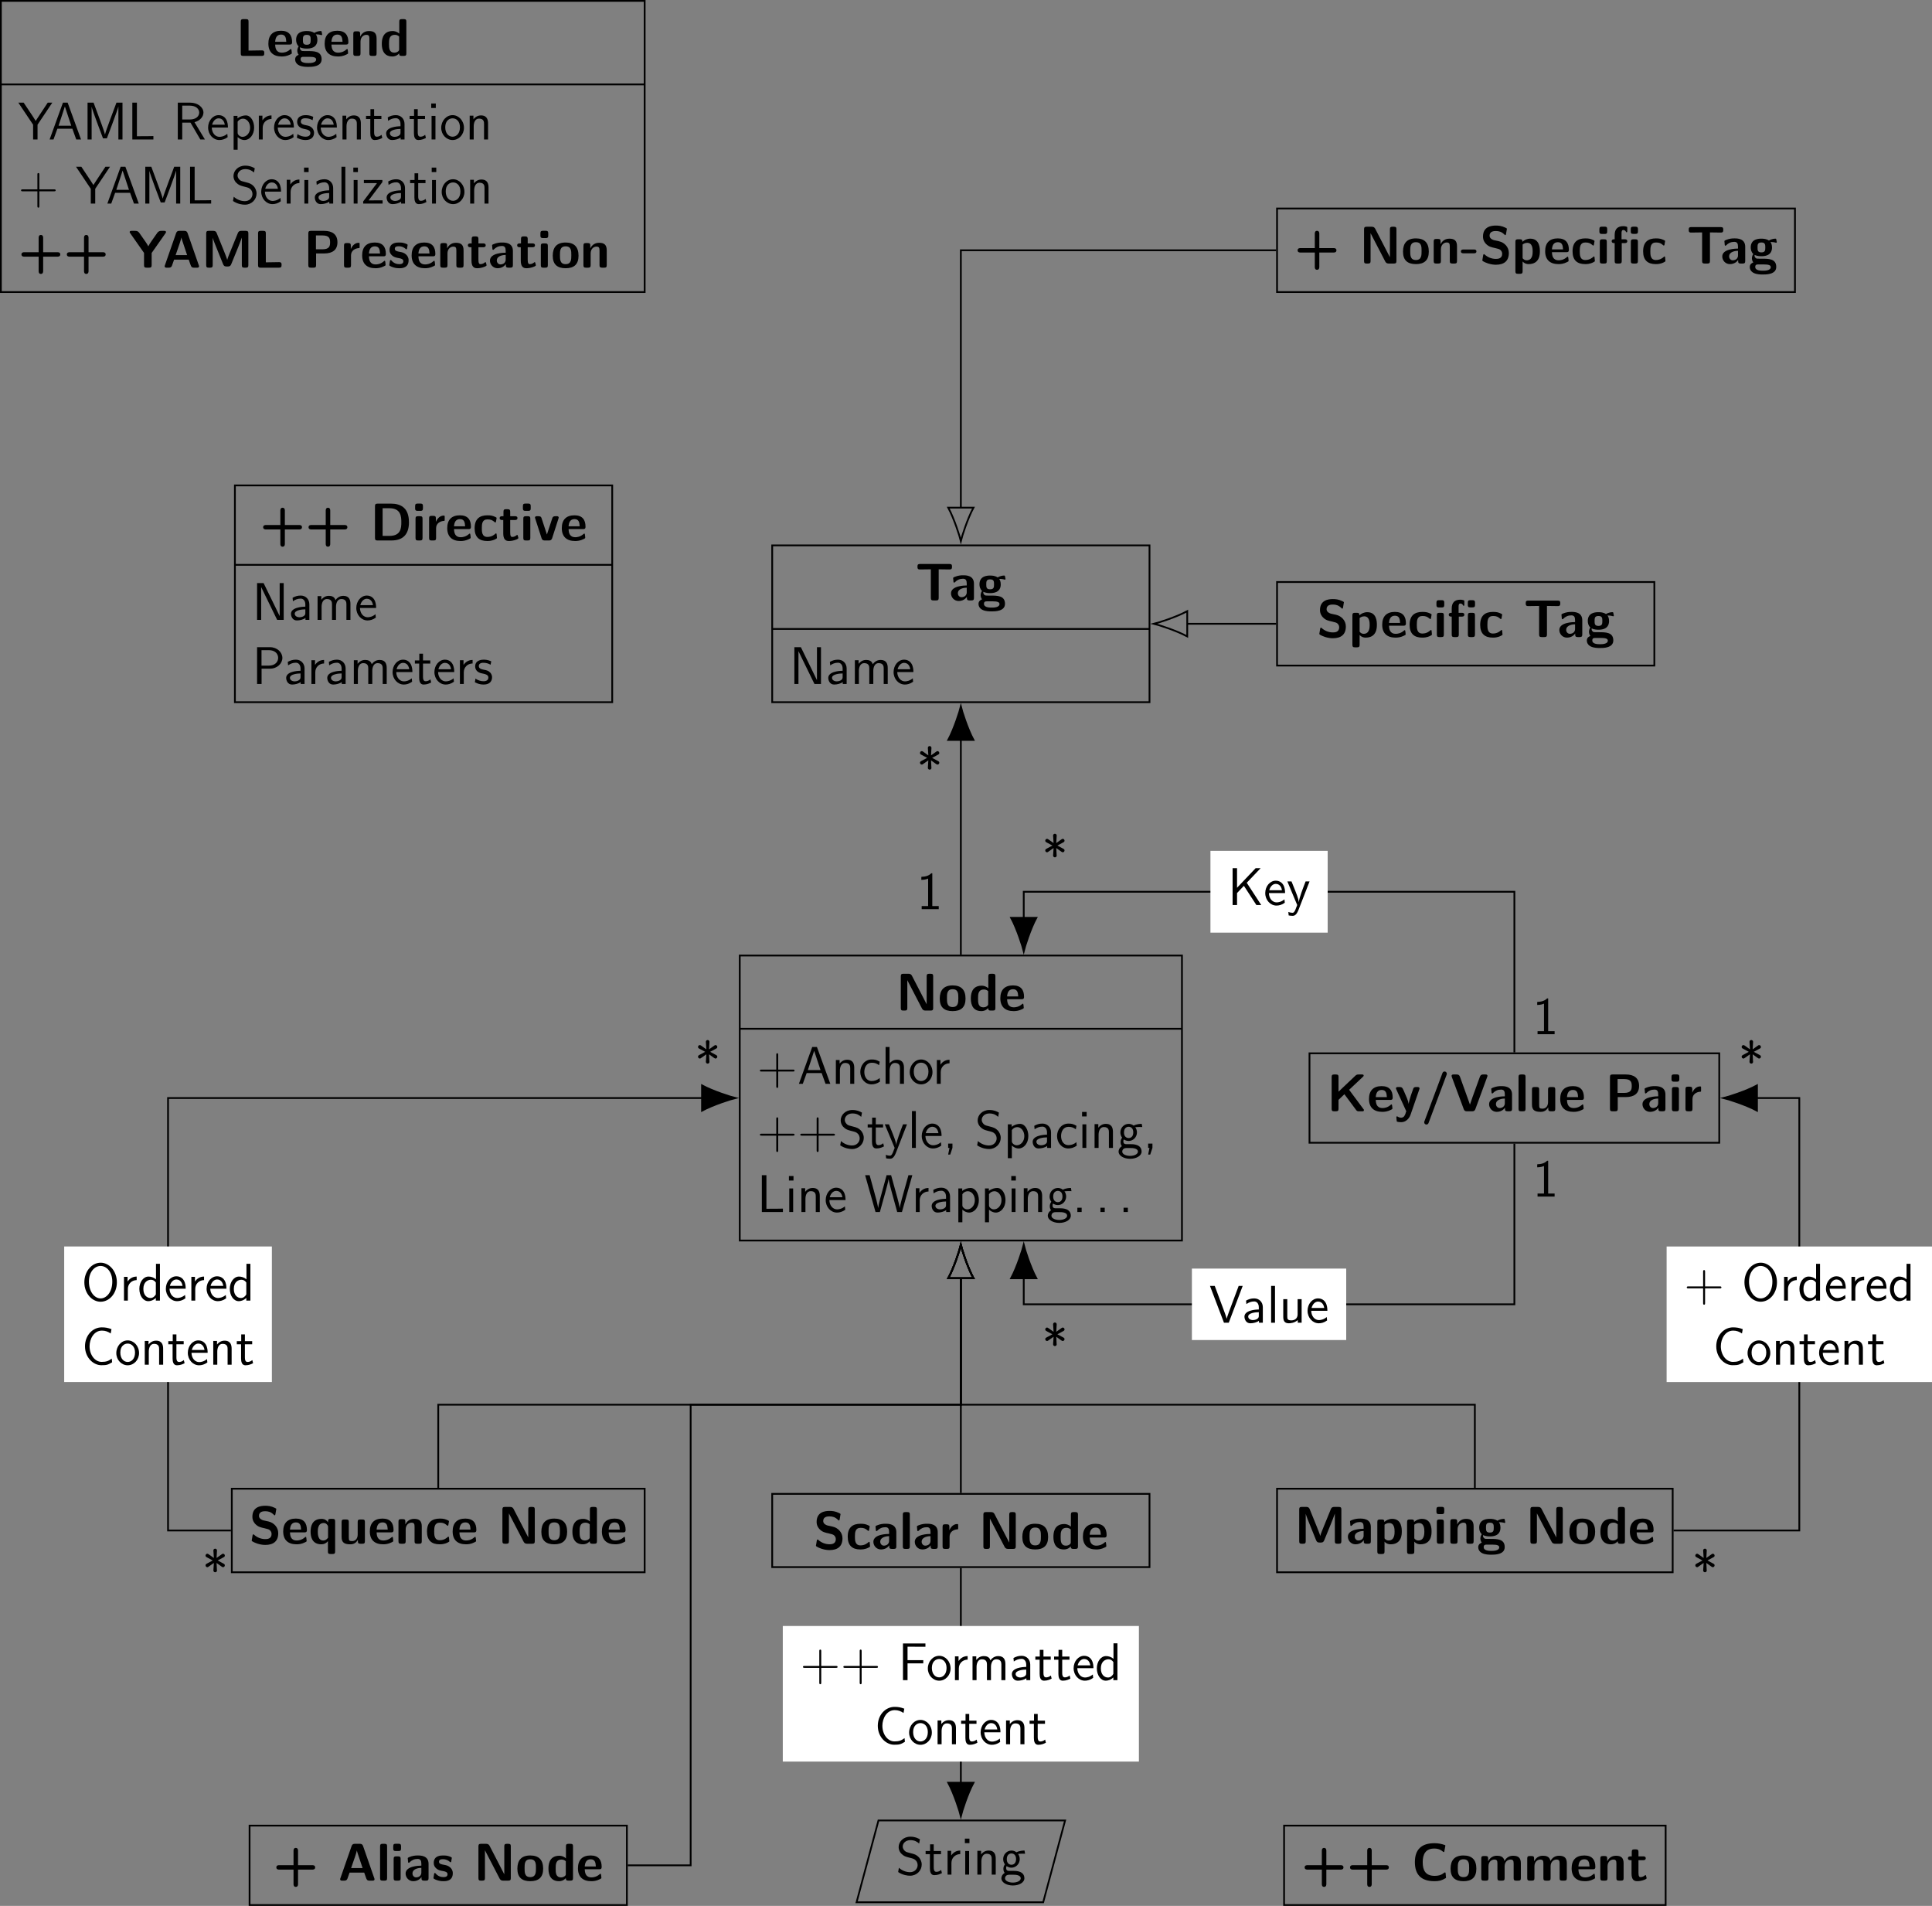 <?xml version="1.0" encoding="UTF-8"?>
<svg xmlns="http://www.w3.org/2000/svg" xmlns:xlink="http://www.w3.org/1999/xlink" width="435.446pt" height="429.504pt" viewBox="0 0 435.446 429.504" version="1.1">
<rect x="0" y="0" width="435.446" height="429.504" fill="#808080" stroke="none"/>
<defs>
<g>
<symbol overflow="visible" id="glyph0-0">
<path style="stroke:none;" d=""/>
</symbol>
<symbol overflow="visible" id="glyph0-1">
<path style="stroke:none;" d="M 3.625 -7.812 C 3.375 -8.297 3.016 -8.297 2.766 -8.297 L 1.656 -8.297 C 1.234 -8.297 1.094 -8.156 1.094 -7.719 L 1.094 -0.578 C 1.094 -0.141 1.219 0 1.656 0 L 1.984 0 C 2.438 0 2.562 -0.156 2.562 -0.578 L 2.562 -6.844 L 5.859 -0.484 C 6.109 0 6.469 0 6.703 0 L 7.812 0 C 8.266 0 8.391 -0.156 8.391 -0.578 L 8.391 -7.719 C 8.391 -8.109 8.312 -8.297 7.812 -8.297 L 7.5 -8.297 C 7.047 -8.297 6.922 -8.141 6.922 -7.719 L 6.922 -1.453 L 6.906 -1.453 Z M 3.625 -7.812 "/>
</symbol>
<symbol overflow="visible" id="glyph0-2">
<path style="stroke:none;" d="M 6.188 -2.688 C 6.188 -4.656 5.234 -5.672 3.281 -5.672 C 1.297 -5.672 0.375 -4.609 0.375 -2.688 C 0.375 -0.734 1.406 0.125 3.281 0.125 C 5.156 0.125 6.188 -0.734 6.188 -2.688 Z M 3.281 -0.797 C 2 -0.797 2 -1.875 2 -2.828 C 2 -3.75 2 -4.812 3.281 -4.812 C 4.562 -4.812 4.562 -3.766 4.562 -2.828 C 4.562 -1.891 4.562 -0.797 3.281 -0.797 Z M 3.281 -0.797 "/>
</symbol>
<symbol overflow="visible" id="glyph0-3">
<path style="stroke:none;" d="M 5.969 -7.719 C 5.969 -8.109 5.875 -8.297 5.391 -8.297 L 4.953 -8.297 C 4.5 -8.297 4.375 -8.141 4.375 -7.719 L 4.375 -5.016 C 3.844 -5.516 3.234 -5.609 2.875 -5.609 C 0.438 -5.609 0.438 -3.312 0.438 -2.719 C 0.438 -2.172 0.438 0.125 2.812 0.125 C 3.312 0.125 3.828 -0.016 4.344 -0.562 C 4.344 -0.125 4.5 0 4.906 0 L 5.391 0 C 5.844 0 5.969 -0.156 5.969 -0.578 Z M 4.344 -1.5 C 4.344 -1.297 4.344 -1.188 4 -0.938 C 3.688 -0.75 3.422 -0.734 3.281 -0.734 C 2.062 -0.734 2.062 -1.828 2.062 -2.719 C 2.062 -3.625 2.062 -4.75 3.406 -4.75 C 3.75 -4.75 4.078 -4.625 4.344 -4.375 Z M 4.344 -1.5 "/>
</symbol>
<symbol overflow="visible" id="glyph0-4">
<path style="stroke:none;" d="M 5.156 -2.562 C 5.422 -2.562 5.719 -2.562 5.719 -3.109 C 5.719 -4.656 5.016 -5.672 3.234 -5.672 C 1.312 -5.672 0.375 -4.609 0.375 -2.781 C 0.375 -0.828 1.5 0.125 3.375 0.125 C 3.844 0.125 4.516 0.078 5.312 -0.328 C 5.562 -0.453 5.656 -0.484 5.656 -0.641 C 5.656 -0.719 5.625 -1.062 5.609 -1.156 C 5.562 -1.531 5.547 -1.547 5.438 -1.547 C 5.391 -1.547 5.359 -1.547 5.234 -1.422 C 4.531 -0.812 3.812 -0.734 3.438 -0.734 C 2.078 -0.734 1.938 -1.797 1.906 -2.562 Z M 1.906 -3.188 C 1.953 -3.922 2.188 -4.812 3.234 -4.812 C 4.188 -4.812 4.359 -4.125 4.406 -3.188 Z M 1.906 -3.188 "/>
</symbol>
<symbol overflow="visible" id="glyph0-5">
<path style="stroke:none;" d="M 3.5 -7.016 L 3.5 -0.578 C 3.5 -0.141 3.641 0 4.078 0 L 4.688 0 C 5.141 0 5.266 -0.156 5.266 -0.578 L 5.266 -7.016 C 5.781 -7.016 7.125 -6.984 7.656 -6.984 C 7.984 -6.984 8.266 -6.984 8.266 -7.547 L 8.266 -7.656 C 8.266 -8.031 8.188 -8.219 7.703 -8.219 L 1.047 -8.219 C 0.625 -8.219 0.484 -8.094 0.484 -7.656 L 0.484 -7.547 C 0.484 -6.984 0.766 -6.984 1.094 -6.984 Z M 3.5 -7.016 "/>
</symbol>
<symbol overflow="visible" id="glyph0-6">
<path style="stroke:none;" d="M 5.547 -3.781 C 5.547 -5.672 3.734 -5.672 3.125 -5.672 C 2.562 -5.672 1.969 -5.625 1.172 -5.297 C 0.922 -5.188 0.859 -5.156 0.859 -5.016 C 0.859 -4.938 0.938 -4.25 0.938 -4.141 C 0.953 -4.078 1.016 -4.016 1.094 -4.016 C 1.156 -4.016 1.188 -4.047 1.234 -4.094 C 1.75 -4.625 2.344 -4.891 3.078 -4.891 C 3.734 -4.891 3.922 -4.5 3.922 -3.797 L 3.922 -3.375 C 3.5 -3.375 0.375 -3.344 0.375 -1.594 C 0.375 -0.75 1.047 0.125 2.094 0.125 C 2.5 0.125 3.391 0.016 3.953 -0.812 L 3.953 -0.578 C 3.953 -0.188 4.047 0 4.531 0 L 4.969 0 C 5.422 0 5.547 -0.156 5.547 -0.578 Z M 3.922 -1.844 C 3.922 -0.734 2.781 -0.734 2.75 -0.734 C 2.25 -0.734 1.922 -1.156 1.922 -1.609 C 1.922 -2.781 3.578 -2.875 3.922 -2.875 Z M 3.922 -1.844 "/>
</symbol>
<symbol overflow="visible" id="glyph0-7">
<path style="stroke:none;" d="M 2.391 -1.094 C 1.953 -1.094 1.797 -1.094 1.625 -1.25 C 1.578 -1.297 1.375 -1.469 1.375 -1.781 C 1.375 -1.859 1.391 -1.891 1.406 -1.953 C 1.953 -1.656 2.672 -1.656 2.922 -1.656 C 3.422 -1.656 5.312 -1.656 5.312 -3.625 C 5.312 -4.312 5.062 -4.734 4.953 -4.859 C 5.156 -4.859 5.562 -4.859 6.062 -4.734 C 6.109 -4.703 6.188 -4.688 6.234 -4.688 C 6.328 -4.688 6.391 -4.75 6.391 -4.844 C 6.391 -4.891 6.328 -5.172 6.297 -5.297 C 6.25 -5.578 6.25 -5.609 6.031 -5.609 C 5.672 -5.609 5.062 -5.469 4.609 -5.188 C 4.047 -5.562 3.438 -5.609 2.922 -5.609 C 2.422 -5.609 0.516 -5.609 0.516 -3.641 C 0.516 -3.156 0.641 -2.562 1.094 -2.156 C 0.781 -1.719 0.781 -1.25 0.781 -1.188 C 0.781 -0.969 0.844 -0.578 1.094 -0.25 C 0.922 -0.172 0.297 0.031 0.297 0.797 C 0.297 1.172 0.484 1.797 1.234 2.141 C 1.906 2.453 2.719 2.469 3.281 2.469 C 3.984 2.469 6.266 2.469 6.266 0.766 C 6.266 -1.094 4.578 -1.094 2.969 -1.094 Z M 2.922 -2.516 C 2.078 -2.516 2.047 -2.969 2.047 -3.625 C 2.047 -4.281 2.078 -4.75 2.922 -4.75 C 3.75 -4.75 3.797 -4.297 3.797 -3.641 C 3.797 -2.969 3.75 -2.516 2.922 -2.516 Z M 3.562 0.203 C 4.531 0.203 5.031 0.375 5.031 0.797 C 5.031 1.609 3.672 1.609 3.281 1.609 C 2.812 1.609 1.531 1.609 1.531 0.766 C 1.531 0.203 1.906 0.203 2.172 0.203 Z M 3.562 0.203 "/>
</symbol>
<symbol overflow="visible" id="glyph0-8">
<path style="stroke:none;" d="M 3.234 -5.266 C 2.969 -5.328 2.219 -5.609 2.219 -6.281 C 2.219 -7.297 3.234 -7.328 3.641 -7.328 C 4.312 -7.328 4.906 -7.172 5.5 -6.594 C 5.688 -6.422 5.703 -6.406 5.75 -6.406 C 5.828 -6.406 5.875 -6.438 5.922 -6.625 L 6.094 -7.656 C 6.125 -7.75 6.125 -7.781 6.125 -7.812 C 6.125 -7.906 6.109 -7.922 5.812 -8.078 C 4.953 -8.5 4.25 -8.562 3.641 -8.562 C 2.578 -8.562 0.734 -8.312 0.734 -6.078 C 0.734 -5.219 1.172 -4.672 1.406 -4.438 C 2.016 -3.812 2.562 -3.688 3.5 -3.484 C 4.172 -3.328 4.438 -3.266 4.703 -3.031 C 4.812 -2.906 5.062 -2.656 5.062 -2.203 C 5.062 -1.078 4.047 -1.047 3.641 -1.047 C 2.641 -1.047 1.766 -1.453 1.172 -1.984 C 1.031 -2.125 1 -2.125 0.953 -2.125 C 0.891 -2.125 0.828 -2.094 0.781 -1.906 L 0.609 -0.875 C 0.578 -0.781 0.578 -0.75 0.578 -0.719 C 0.578 -0.469 1.828 -0.031 1.891 -0.016 C 2.688 0.234 3.328 0.266 3.641 0.266 C 5.438 0.266 6.562 -0.531 6.562 -2.391 C 6.562 -3.734 5.562 -4.734 4.375 -5.016 Z M 3.234 -5.266 "/>
</symbol>
<symbol overflow="visible" id="glyph0-9">
<path style="stroke:none;" d="M 2.359 -0.469 C 2.891 0.125 3.547 0.125 3.719 0.125 C 6.25 0.125 6.25 -2.156 6.25 -2.766 C 6.25 -3.344 6.25 -5.609 4.094 -5.609 C 3.375 -5.609 2.75 -5.312 2.312 -4.906 C 2.312 -5.359 2.156 -5.469 1.75 -5.469 L 1.297 -5.469 C 0.875 -5.469 0.734 -5.344 0.734 -4.906 L 0.734 1.75 C 0.734 2.172 0.859 2.312 1.297 2.312 L 1.781 2.312 C 2.234 2.312 2.359 2.156 2.359 1.75 Z M 2.359 -4.281 C 2.484 -4.406 2.875 -4.672 3.391 -4.672 C 4.609 -4.672 4.625 -3.266 4.625 -2.734 C 4.625 -2.266 4.625 -0.734 3.281 -0.734 C 3 -0.734 2.781 -0.828 2.641 -0.938 C 2.359 -1.141 2.359 -1.188 2.359 -1.406 Z M 2.359 -4.281 "/>
</symbol>
<symbol overflow="visible" id="glyph0-10">
<path style="stroke:none;" d="M 5.469 -0.594 C 5.469 -0.734 5.422 -1.281 5.391 -1.438 C 5.391 -1.469 5.359 -1.594 5.25 -1.594 C 5.203 -1.594 5.172 -1.594 5.062 -1.469 C 4.859 -1.297 4.297 -0.797 3.312 -0.797 C 2.062 -0.797 2.062 -2.016 2.062 -2.766 C 2.062 -3.734 2.125 -4.75 3.344 -4.75 C 4.125 -4.75 4.453 -4.547 4.875 -4.203 C 5.016 -4.062 5.047 -4.062 5.094 -4.062 C 5.219 -4.062 5.234 -4.172 5.25 -4.219 C 5.266 -4.312 5.391 -4.984 5.391 -5.047 C 5.391 -5.156 5.312 -5.203 5.109 -5.297 C 4.531 -5.562 4.172 -5.672 3.328 -5.672 C 1.547 -5.672 0.438 -4.844 0.438 -2.75 C 0.438 -0.766 1.469 0.125 3.281 0.125 C 3.594 0.125 4.312 0.125 5.109 -0.281 C 5.453 -0.469 5.469 -0.484 5.469 -0.594 Z M 5.469 -0.594 "/>
</symbol>
<symbol overflow="visible" id="glyph0-11">
<path style="stroke:none;" d="M 1.219 -8.312 C 0.844 -8.312 0.641 -8.234 0.641 -7.75 L 0.641 -7.203 C 0.641 -6.828 0.766 -6.672 1.203 -6.672 L 1.828 -6.672 C 2.406 -6.672 2.406 -6.922 2.406 -7.484 C 2.406 -8.062 2.406 -8.312 1.828 -8.312 Z M 2.312 -4.906 C 2.312 -5.281 2.234 -5.469 1.75 -5.469 L 1.297 -5.469 C 0.875 -5.469 0.734 -5.344 0.734 -4.906 L 0.734 -0.578 C 0.734 -0.141 0.859 0 1.297 0 L 1.75 0 C 2.203 0 2.312 -0.156 2.312 -0.578 Z M 2.312 -4.906 "/>
</symbol>
<symbol overflow="visible" id="glyph0-12">
<path style="stroke:none;" d="M 6.281 -7.734 C 6.281 -8.109 6.188 -8.312 5.703 -8.312 L 5.219 -8.312 C 4.766 -8.312 4.656 -8.156 4.656 -7.734 L 4.656 -7.25 C 4.656 -6.875 4.734 -6.688 5.219 -6.688 L 5.703 -6.688 C 6.156 -6.688 6.281 -6.844 6.281 -7.25 Z M 4.672 -0.578 C 4.672 -0.188 4.75 0 5.25 0 L 5.688 0 C 6.141 0 6.266 -0.156 6.266 -0.578 L 6.266 -4.906 C 6.266 -5.281 6.188 -5.469 5.688 -5.469 L 5.25 -5.469 C 4.797 -5.469 4.672 -5.312 4.672 -4.906 Z M 2.578 -6.844 C 2.578 -7.172 2.609 -7.562 2.969 -7.562 C 3.375 -7.562 3.5 -7.297 3.578 -7.156 C 3.594 -7.109 3.641 -7.047 3.719 -7.047 C 3.875 -7.047 3.875 -7.172 3.875 -7.359 L 3.875 -7.969 C 3.875 -8.25 3.875 -8.266 3.578 -8.344 C 3.281 -8.422 3.125 -8.422 2.953 -8.422 C 1.703 -8.422 1.031 -7.766 1.031 -6.453 L 1.031 -5.469 C 0.781 -5.469 0.359 -5.469 0.359 -5.047 C 0.359 -4.609 0.766 -4.609 1.031 -4.609 L 1.031 -0.578 C 1.031 -0.141 1.156 0 1.609 0 L 2.047 0 C 2.5 0 2.625 -0.156 2.625 -0.578 L 2.625 -4.609 L 3.297 -4.609 C 3.438 -4.609 3.875 -4.609 3.875 -5.047 C 3.875 -5.469 3.438 -5.469 3.297 -5.469 L 2.578 -5.469 Z M 2.578 -6.844 "/>
</symbol>
<symbol overflow="visible" id="glyph0-13">
<path style="stroke:none;" d="M 5.625 -2.484 L 8.859 -2.484 C 8.984 -2.484 9.484 -2.484 9.484 -2.984 C 9.484 -3.484 8.984 -3.484 8.859 -3.484 L 5.625 -3.484 L 5.625 -6.734 C 5.625 -6.859 5.625 -7.375 5.109 -7.375 C 4.609 -7.375 4.609 -6.859 4.609 -6.734 L 4.609 -3.484 L 1.359 -3.484 C 1.25 -3.484 0.734 -3.484 0.734 -2.984 C 0.734 -2.484 1.25 -2.484 1.359 -2.484 L 4.609 -2.484 L 4.609 0.766 C 4.609 0.891 4.609 1.406 5.109 1.406 C 5.625 1.406 5.625 0.891 5.625 0.766 Z M 5.625 -2.484 "/>
</symbol>
<symbol overflow="visible" id="glyph0-14">
<path style="stroke:none;" d="M 5.969 -3.891 C 5.969 -5.109 5.453 -5.609 4.234 -5.609 C 2.969 -5.609 2.438 -4.703 2.281 -4.375 L 2.266 -4.375 L 2.266 -4.969 C 2.266 -5.359 2.188 -5.547 1.703 -5.547 L 1.297 -5.547 C 0.859 -5.547 0.719 -5.422 0.719 -4.969 L 0.719 -0.578 C 0.719 -0.141 0.844 0 1.297 0 L 1.766 0 C 2.219 0 2.344 -0.156 2.344 -0.578 L 2.344 -3.219 C 2.344 -4.25 3.031 -4.75 3.656 -4.75 C 4.234 -4.75 4.344 -4.469 4.344 -3.859 L 4.344 -0.578 C 4.344 -0.188 4.438 0 4.922 0 L 5.406 0 C 5.859 0 5.969 -0.156 5.969 -0.578 Z M 5.969 -3.891 "/>
</symbol>
<symbol overflow="visible" id="glyph0-15">
<path style="stroke:none;" d="M 3.078 -2.312 C 3.219 -2.312 3.641 -2.312 3.641 -2.734 C 3.641 -3.172 3.219 -3.172 3.078 -3.172 L 0.719 -3.172 C 0.578 -3.172 0.141 -3.172 0.141 -2.734 C 0.141 -2.312 0.578 -2.312 0.719 -2.312 Z M 3.078 -2.312 "/>
</symbol>
<symbol overflow="visible" id="glyph0-16">
<path style="stroke:none;" d="M 2.312 -7.719 C 2.312 -8.109 2.234 -8.297 1.75 -8.297 L 1.297 -8.297 C 0.875 -8.297 0.734 -8.156 0.734 -7.719 L 0.734 -0.578 C 0.734 -0.141 0.859 0 1.297 0 L 1.75 0 C 2.203 0 2.312 -0.156 2.312 -0.578 Z M 2.312 -7.719 "/>
</symbol>
<symbol overflow="visible" id="glyph0-17">
<path style="stroke:none;" d="M 2.312 -2.75 C 2.312 -3.891 3.266 -4.344 4.016 -4.406 C 4.234 -4.406 4.25 -4.406 4.25 -4.719 L 4.25 -5.281 C 4.25 -5.516 4.25 -5.609 4.047 -5.609 C 3.703 -5.609 2.828 -5.484 2.266 -4.203 L 2.266 -4.969 C 2.266 -5.359 2.172 -5.547 1.688 -5.547 L 1.297 -5.547 C 0.875 -5.547 0.734 -5.422 0.734 -4.969 L 0.734 -0.578 C 0.734 -0.141 0.859 0 1.297 0 L 1.75 0 C 2.203 0 2.312 -0.156 2.312 -0.578 Z M 2.312 -2.75 "/>
</symbol>
<symbol overflow="visible" id="glyph0-18">
<path style="stroke:none;" d="M 5.969 -5.031 C 5.969 -5.422 5.875 -5.609 5.391 -5.609 L 4.953 -5.609 C 4.5 -5.609 4.375 -5.453 4.375 -5.031 L 4.375 -4.812 C 3.844 -5.609 3.141 -5.609 2.938 -5.609 C 0.641 -5.609 0.438 -3.688 0.438 -2.719 C 0.438 -1.797 0.641 0.125 2.859 0.125 C 3.484 0.125 3.938 -0.109 4.344 -0.578 L 4.344 1.75 C 4.344 2.125 4.422 2.312 4.906 2.312 L 5.391 2.312 C 5.844 2.312 5.969 2.156 5.969 1.75 Z M 4.375 -1.375 C 4.156 -1.078 3.844 -0.734 3.281 -0.734 C 2.062 -0.734 2.062 -2.25 2.062 -2.719 C 2.062 -3.188 2.062 -4.672 3.406 -4.672 C 3.594 -4.672 3.844 -4.625 4.062 -4.406 C 4.375 -4.094 4.375 -3.891 4.375 -3.734 Z M 4.375 -1.375 "/>
</symbol>
<symbol overflow="visible" id="glyph0-19">
<path style="stroke:none;" d="M 5.969 -4.906 C 5.969 -5.281 5.891 -5.469 5.406 -5.469 L 4.922 -5.469 C 4.469 -5.469 4.344 -5.312 4.344 -4.906 L 4.344 -2.062 C 4.344 -1.281 3.938 -0.594 3.078 -0.594 C 2.422 -0.594 2.344 -0.766 2.344 -1.406 L 2.344 -4.906 C 2.344 -5.281 2.266 -5.469 1.766 -5.469 L 1.297 -5.469 C 0.859 -5.469 0.719 -5.344 0.719 -4.906 L 0.719 -1.5 C 0.719 -0.234 1.406 0.125 2.656 0.125 C 2.969 0.125 3.828 0.125 4.391 -0.891 L 4.391 -0.578 C 4.391 -0.188 4.469 0 4.953 0 L 5.406 0 C 5.859 0 5.969 -0.156 5.969 -0.578 Z M 5.969 -4.906 "/>
</symbol>
<symbol overflow="visible" id="glyph0-20">
<path style="stroke:none;" d="M 5.672 -7.781 C 5.484 -8.297 5.141 -8.297 4.906 -8.297 L 3.844 -8.297 C 3.609 -8.297 3.266 -8.297 3.078 -7.781 L 0.562 -0.562 C 0.5 -0.406 0.5 -0.375 0.5 -0.328 C 0.5 0 0.797 0 0.969 0 L 1.406 0 C 1.609 0 1.984 0 2.156 -0.484 L 2.625 -1.812 L 5.922 -1.812 L 6.328 -0.656 C 6.484 -0.234 6.562 0 7.141 0 L 7.781 0 C 7.953 0 8.25 0 8.25 -0.328 C 8.25 -0.375 8.25 -0.406 8.188 -0.562 Z M 3.844 -5.359 C 4.016 -5.891 4.172 -6.344 4.266 -6.781 L 4.281 -6.781 C 4.344 -6.484 4.344 -6.469 4.438 -6.188 L 5.562 -2.828 L 2.969 -2.828 Z M 3.844 -5.359 "/>
</symbol>
<symbol overflow="visible" id="glyph0-21">
<path style="stroke:none;" d="M 4.734 -1.688 C 4.734 -2.359 4.375 -2.766 4.156 -2.969 C 3.688 -3.391 3.266 -3.469 2.766 -3.562 C 2.109 -3.688 1.625 -3.781 1.625 -4.25 C 1.625 -4.734 2.016 -4.828 2.484 -4.828 C 3.281 -4.828 3.719 -4.531 4.031 -4.266 C 4.141 -4.141 4.172 -4.141 4.219 -4.141 C 4.344 -4.141 4.359 -4.25 4.375 -4.297 C 4.406 -4.406 4.516 -5.062 4.516 -5.125 C 4.516 -5.312 3.891 -5.484 3.75 -5.531 C 3.281 -5.672 2.891 -5.672 2.578 -5.672 C 2.047 -5.672 0.438 -5.672 0.438 -3.969 C 0.438 -3.375 0.703 -3.031 1.031 -2.734 C 1.453 -2.359 1.906 -2.266 2.594 -2.141 C 2.938 -2.078 3.547 -1.969 3.547 -1.453 C 3.547 -0.891 3.078 -0.797 2.625 -0.797 C 2.094 -0.797 1.422 -0.953 0.859 -1.625 C 0.797 -1.688 0.766 -1.719 0.688 -1.719 C 0.578 -1.719 0.547 -1.609 0.531 -1.547 C 0.516 -1.375 0.375 -0.688 0.375 -0.578 C 0.375 -0.359 1.25 -0.078 1.266 -0.078 C 1.922 0.125 2.422 0.125 2.625 0.125 C 3.234 0.125 4.734 0.078 4.734 -1.688 Z M 4.734 -1.688 "/>
</symbol>
<symbol overflow="visible" id="glyph0-22">
<path style="stroke:none;" d="M 6.641 -3.906 C 6.391 -3.297 5.938 -2.203 5.844 -1.781 L 5.828 -1.781 C 5.719 -2.219 5.234 -3.391 4.984 -4.031 L 3.453 -7.812 C 3.25 -8.297 2.875 -8.297 2.656 -8.297 L 1.656 -8.297 C 1.234 -8.297 1.094 -8.156 1.094 -7.719 L 1.094 -0.578 C 1.094 -0.141 1.219 0 1.656 0 L 1.984 0 C 2.438 0 2.562 -0.156 2.562 -0.578 L 2.562 -6.75 C 2.703 -6.219 3.234 -4.891 3.531 -4.188 L 4.906 -0.781 C 5.125 -0.266 5.422 -0.266 5.828 -0.266 C 6.234 -0.266 6.516 -0.266 6.734 -0.781 L 8.266 -4.531 C 8.375 -4.812 9.031 -6.438 9.109 -6.75 L 9.125 -6.75 L 9.125 -0.578 C 9.125 -0.188 9.203 0 9.688 0 L 10.016 0 C 10.469 0 10.594 -0.156 10.594 -0.578 L 10.594 -7.719 C 10.594 -8.109 10.5 -8.297 10.016 -8.297 L 9.016 -8.297 C 8.719 -8.297 8.422 -8.266 8.219 -7.781 Z M 6.641 -3.906 "/>
</symbol>
<symbol overflow="visible" id="glyph0-23">
<path style="stroke:none;" d="M 5.031 -4.844 L 8.172 -7.797 C 8.312 -7.922 8.312 -8 8.312 -8.047 C 8.312 -8.297 8.078 -8.297 7.906 -8.297 L 7.188 -8.297 C 6.984 -8.297 6.734 -8.297 6.484 -8.062 L 2.641 -4.422 L 2.641 -7.719 C 2.641 -8.109 2.562 -8.297 2.062 -8.297 L 1.656 -8.297 C 1.234 -8.297 1.094 -8.156 1.094 -7.719 L 1.094 -0.578 C 1.094 -0.141 1.219 0 1.656 0 L 2.062 0 C 2.516 0 2.641 -0.156 2.641 -0.578 L 2.641 -2.578 L 3.969 -3.844 L 6.641 -0.25 C 6.844 0 7.016 0 7.25 0 L 7.953 0 C 8.219 0 8.375 0 8.375 -0.344 Z M 5.031 -4.844 "/>
</symbol>
<symbol overflow="visible" id="glyph0-24">
<path style="stroke:none;" d="M 5.594 -4.906 C 5.656 -5.062 5.656 -5.094 5.656 -5.156 C 5.656 -5.469 5.328 -5.469 5.172 -5.469 L 4.906 -5.469 C 4.719 -5.469 4.453 -5.469 4.281 -5.203 C 4.25 -5.141 3.281 -2.5 3.219 -1.703 L 3.203 -1.703 C 3.141 -2.281 2.656 -3.391 2.141 -4.547 C 1.812 -5.297 1.719 -5.469 1.125 -5.469 L 0.812 -5.469 C 0.641 -5.469 0.344 -5.469 0.344 -5.156 C 0.344 -5.109 0.375 -5.031 0.406 -4.969 L 2.672 0 C 2.562 0.25 2.531 0.375 2.5 0.5 C 2.359 0.891 2.156 1.438 1.5 1.438 C 1.109 1.438 0.844 1.266 0.703 1.188 C 0.641 1.141 0.625 1.141 0.578 1.141 C 0.531 1.141 0.438 1.172 0.438 1.312 C 0.438 1.406 0.5 2.234 0.531 2.281 C 0.641 2.422 1.297 2.453 1.484 2.453 C 2.969 2.453 3.547 1.047 3.641 0.75 Z M 5.594 -4.906 "/>
</symbol>
<symbol overflow="visible" id="glyph0-25">
<path style="stroke:none;" d="M 5.766 -8.188 C 5.828 -8.359 5.828 -8.375 5.828 -8.469 C 5.828 -8.719 5.625 -8.969 5.328 -8.969 C 4.984 -8.969 4.859 -8.672 4.828 -8.562 L 0.797 2.219 C 0.734 2.391 0.734 2.406 0.734 2.484 C 0.734 2.75 0.938 2.984 1.234 2.984 C 1.578 2.984 1.703 2.688 1.734 2.578 Z M 5.766 -8.188 "/>
</symbol>
<symbol overflow="visible" id="glyph0-26">
<path style="stroke:none;" d="M 8.359 -7.75 C 8.422 -7.906 8.422 -7.906 8.422 -7.969 C 8.422 -8.297 8.125 -8.297 7.953 -8.297 L 7.5 -8.297 C 7.25 -8.297 6.891 -8.297 6.703 -7.766 L 5.094 -3.328 L 4.469 -1.5 C 4.453 -1.531 4.328 -1.953 4.141 -2.438 L 2.219 -7.781 C 2.016 -8.297 1.688 -8.297 1.438 -8.297 L 0.781 -8.297 C 0.625 -8.297 0.328 -8.297 0.328 -7.969 C 0.328 -7.906 0.328 -7.906 0.375 -7.75 L 3.062 -0.5 C 3.234 0 3.578 0 3.828 0 L 4.922 0 C 5.172 0 5.516 0 5.703 -0.531 Z M 8.359 -7.75 "/>
</symbol>
<symbol overflow="visible" id="glyph0-27">
<path style="stroke:none;" d="M 2.844 -3.203 L 4.656 -3.203 C 6.531 -3.203 7.656 -4 7.656 -5.719 C 7.656 -7.516 6.484 -8.297 4.656 -8.297 L 1.656 -8.297 C 1.234 -8.297 1.094 -8.156 1.094 -7.719 L 1.094 -0.578 C 1.094 -0.141 1.219 0 1.656 0 L 2.266 0 C 2.719 0 2.844 -0.156 2.844 -0.578 Z M 4.281 -7.266 C 5.844 -7.266 6 -6.547 6 -5.719 C 6 -4.906 5.875 -4.141 4.266 -4.141 L 2.812 -4.141 L 2.812 -7.266 Z M 4.281 -7.266 "/>
</symbol>
<symbol overflow="visible" id="glyph0-28">
<path style="stroke:none;" d="M 7.656 -1.703 C 7.656 -1.812 7.562 -1.859 7.516 -1.859 C 7.234 -1.859 6.891 -1.078 5.203 -1.078 C 3.094 -1.078 2.5 -2.359 2.5 -4.156 C 2.5 -5.938 3.141 -7.234 5.109 -7.234 C 6.172 -7.234 6.734 -6.812 7.047 -6.547 C 7.125 -6.484 7.156 -6.438 7.25 -6.438 C 7.297 -6.438 7.344 -6.5 7.359 -6.547 L 7.609 -7.875 C 7.609 -7.922 7.609 -7.969 7.5 -8.016 C 6.797 -8.266 6.078 -8.438 5.141 -8.438 C 2.219 -8.438 0.734 -7.016 0.734 -4.172 C 0.734 -1.25 2.25 0.125 5.156 0.125 C 6.172 0.125 6.797 -0.031 7.672 -0.562 C 7.766 -0.625 7.75 -0.703 7.75 -0.703 Z M 7.656 -1.703 "/>
</symbol>
<symbol overflow="visible" id="glyph0-29">
<path style="stroke:none;" d="M 9.641 -3.891 C 9.641 -5.109 9.109 -5.609 7.891 -5.609 C 7.047 -5.609 6.391 -5.219 5.953 -4.422 C 5.766 -5.562 4.75 -5.609 4.25 -5.609 C 4.016 -5.609 3.516 -5.609 2.969 -5.219 C 2.609 -4.938 2.359 -4.547 2.281 -4.375 L 2.266 -4.375 L 2.266 -4.969 C 2.266 -5.359 2.188 -5.547 1.703 -5.547 L 1.297 -5.547 C 0.859 -5.547 0.719 -5.422 0.719 -4.969 L 0.719 -0.578 C 0.719 -0.141 0.844 0 1.297 0 L 1.766 0 C 2.219 0 2.344 -0.156 2.344 -0.578 L 2.344 -3.219 C 2.344 -4.297 3.078 -4.75 3.656 -4.75 C 4.234 -4.75 4.359 -4.5 4.359 -3.859 L 4.359 -0.578 C 4.359 -0.141 4.5 0 4.938 0 L 5.422 0 C 5.875 0 5.984 -0.156 5.984 -0.578 L 5.984 -3.219 C 5.984 -4.297 6.719 -4.75 7.297 -4.75 C 7.875 -4.75 8.016 -4.5 8.016 -3.859 L 8.016 -0.578 C 8.016 -0.141 8.141 0 8.578 0 L 9.062 0 C 9.516 0 9.641 -0.156 9.641 -0.578 Z M 9.641 -3.891 "/>
</symbol>
<symbol overflow="visible" id="glyph0-30">
<path style="stroke:none;" d="M 2.609 -4.609 L 3.672 -4.609 C 3.812 -4.609 4.25 -4.609 4.25 -5.047 C 4.25 -5.469 3.812 -5.469 3.672 -5.469 L 2.609 -5.469 L 2.609 -6.469 C 2.609 -6.844 2.516 -7.047 2.031 -7.047 L 1.656 -7.047 C 1.234 -7.047 1.094 -6.906 1.094 -6.469 L 1.094 -5.469 L 0.812 -5.469 C 0.688 -5.469 0.234 -5.469 0.234 -5.047 C 0.234 -4.609 0.672 -4.609 0.812 -4.609 L 1.047 -4.609 L 1.047 -1.594 C 1.047 -0.375 1.484 0.125 2.312 0.125 C 2.422 0.125 2.938 0.125 3.562 -0.062 C 3.766 -0.125 4.453 -0.328 4.453 -0.562 C 4.453 -0.594 4.438 -0.688 4.359 -0.938 C 4.297 -1.172 4.281 -1.25 4.172 -1.25 C 4.109 -1.25 4.094 -1.234 4.031 -1.156 C 3.891 -1.062 3.578 -0.797 3.078 -0.797 C 2.781 -0.797 2.609 -1 2.609 -1.797 Z M 2.609 -4.609 "/>
</symbol>
<symbol overflow="visible" id="glyph0-31">
<path style="stroke:none;" d="M 1.656 -8.297 C 1.234 -8.297 1.094 -8.156 1.094 -7.719 L 1.094 -0.578 C 1.094 -0.141 1.219 0 1.656 0 L 4.812 0 C 7.734 0 8.75 -1.75 8.75 -4.094 C 8.75 -5.031 8.594 -6.188 7.922 -7.047 C 7.031 -8.156 5.594 -8.297 4.812 -8.297 Z M 2.812 -1.031 L 2.812 -7.266 L 4.344 -7.266 C 6.922 -7.266 7.031 -5.422 7.031 -4.094 C 7.031 -2.734 6.891 -1.031 4.344 -1.031 Z M 2.812 -1.031 "/>
</symbol>
<symbol overflow="visible" id="glyph0-32">
<path style="stroke:none;" d="M 5.594 -4.906 C 5.656 -5.078 5.656 -5.109 5.656 -5.141 C 5.656 -5.469 5.359 -5.469 5.172 -5.469 L 4.922 -5.469 C 4.422 -5.469 4.297 -5.297 4.188 -4.953 L 3 -1.344 L 1.812 -4.953 C 1.734 -5.219 1.656 -5.469 1.078 -5.469 L 0.781 -5.469 C 0.609 -5.469 0.312 -5.469 0.312 -5.141 C 0.312 -5.109 0.312 -5.078 0.375 -4.906 L 1.797 -0.5 C 1.953 0 2.328 0 2.547 0 L 3.422 0 C 3.641 0 4 0 4.172 -0.5 Z M 5.594 -4.906 "/>
</symbol>
<symbol overflow="visible" id="glyph0-33">
<path style="stroke:none;" d="M 2.844 -1.203 L 2.844 -7.719 C 2.844 -8.109 2.766 -8.297 2.266 -8.297 L 1.656 -8.297 C 1.234 -8.297 1.094 -8.156 1.094 -7.719 L 1.094 -0.578 C 1.094 -0.141 1.219 0 1.656 0 L 5.812 0 C 6.266 0 6.391 -0.156 6.391 -0.578 L 6.391 -0.688 C 6.391 -0.953 6.375 -1.25 5.828 -1.25 Z M 2.844 -1.203 "/>
</symbol>
<symbol overflow="visible" id="glyph0-34">
<path style="stroke:none;" d="M 8.359 -7.766 C 8.406 -7.828 8.469 -7.938 8.469 -8.016 C 8.469 -8.297 8.203 -8.297 8.031 -8.297 L 7.453 -8.297 C 7.203 -8.297 6.828 -8.297 6.5 -7.844 L 5.328 -6.172 C 4.906 -5.562 4.688 -5.25 4.484 -4.812 C 4.297 -5.188 4.062 -5.531 3.828 -5.875 L 2.469 -7.812 C 2.203 -8.203 1.938 -8.297 1.5 -8.297 L 0.719 -8.297 C 0.547 -8.297 0.281 -8.297 0.281 -8.016 C 0.281 -7.938 0.328 -7.875 0.391 -7.781 L 3.516 -3.328 L 3.516 -0.578 C 3.516 -0.141 3.641 0 4.094 0 L 4.656 0 C 5.078 0 5.234 -0.125 5.234 -0.562 L 5.234 -3.312 Z M 8.359 -7.766 "/>
</symbol>
<symbol overflow="visible" id="glyph1-0">
<path style="stroke:none;" d=""/>
</symbol>
<symbol overflow="visible" id="glyph1-1">
<path style="stroke:none;" d="M 4.766 -2.766 L 8.062 -2.766 C 8.234 -2.766 8.453 -2.766 8.453 -2.969 C 8.453 -3.203 8.25 -3.203 8.062 -3.203 L 4.766 -3.203 L 4.766 -6.5 C 4.766 -6.672 4.766 -6.891 4.547 -6.891 C 4.328 -6.891 4.328 -6.688 4.328 -6.5 L 4.328 -3.203 L 1.031 -3.203 C 0.859 -3.203 0.641 -3.203 0.641 -2.984 C 0.641 -2.766 0.844 -2.766 1.031 -2.766 L 4.328 -2.766 L 4.328 0.531 C 4.328 0.703 4.328 0.922 4.547 0.922 C 4.766 0.922 4.766 0.719 4.766 0.531 Z M 4.766 -2.766 "/>
</symbol>
<symbol overflow="visible" id="glyph1-2">
<path style="stroke:none;" d="M 4.391 -8.297 L 3.328 -8.297 L 0.328 0 L 1.203 0 L 2.078 -2.422 L 5.453 -2.422 L 6.328 0 L 7.406 0 Z M 3.766 -7.438 L 5.203 -3.094 L 2.344 -3.094 Z M 3.766 -7.438 "/>
</symbol>
<symbol overflow="visible" id="glyph1-3">
<path style="stroke:none;" d="M 5.062 -3.594 C 5.062 -4.328 4.906 -5.422 3.469 -5.422 C 2.797 -5.422 2.219 -5.125 1.766 -4.547 L 1.766 -5.359 L 0.922 -5.359 L 0.922 0 L 1.828 0 L 1.828 -2.969 C 1.828 -3.719 2.109 -4.703 3.016 -4.703 C 4.125 -4.703 4.156 -3.938 4.156 -3.516 L 4.156 0 L 5.062 0 Z M 5.062 -3.594 "/>
</symbol>
<symbol overflow="visible" id="glyph1-4">
<path style="stroke:none;" d="M 4.797 -1.297 C 4.25 -0.844 3.641 -0.625 2.969 -0.625 C 1.969 -0.625 1.328 -1.5 1.328 -2.672 C 1.328 -3.656 1.812 -4.75 3 -4.75 C 3.797 -4.75 4.141 -4.547 4.656 -4.203 L 4.797 -4.984 C 4.094 -5.391 3.703 -5.484 3 -5.484 C 1.344 -5.484 0.422 -4.031 0.422 -2.672 C 0.422 -1.141 1.516 0.125 2.953 0.125 C 3.531 0.125 4.203 -0.031 4.859 -0.5 C 4.859 -0.531 4.828 -0.906 4.812 -0.953 Z M 4.797 -1.297 "/>
</symbol>
<symbol overflow="visible" id="glyph1-5">
<path style="stroke:none;" d="M 5.062 -3.594 C 5.062 -4.328 4.906 -5.422 3.469 -5.422 C 2.641 -5.422 2.094 -4.953 1.812 -4.609 L 1.812 -8.297 L 0.922 -8.297 L 0.922 0 L 1.828 0 L 1.828 -2.969 C 1.828 -3.719 2.109 -4.703 3.016 -4.703 C 4.125 -4.703 4.156 -3.938 4.156 -3.516 L 4.156 0 L 5.062 0 Z M 5.062 -3.594 "/>
</symbol>
<symbol overflow="visible" id="glyph1-6">
<path style="stroke:none;" d="M 5.484 -2.625 C 5.484 -4.25 4.297 -5.484 2.922 -5.484 C 1.516 -5.484 0.359 -4.219 0.359 -2.625 C 0.359 -1.062 1.547 0.125 2.922 0.125 C 4.328 0.125 5.484 -1.094 5.484 -2.625 Z M 2.922 -0.625 C 2.062 -0.625 1.266 -1.344 1.266 -2.75 C 1.266 -4.203 2.156 -4.766 2.922 -4.766 C 3.734 -4.766 4.578 -4.141 4.578 -2.75 C 4.578 -1.281 3.734 -0.625 2.922 -0.625 Z M 2.922 -0.625 "/>
</symbol>
<symbol overflow="visible" id="glyph1-7">
<path style="stroke:none;" d="M 1.812 -2.625 C 1.812 -3.828 2.719 -4.609 3.797 -4.625 L 3.797 -5.422 C 2.719 -5.422 2.078 -4.781 1.75 -4.312 L 1.75 -5.359 L 0.938 -5.359 L 0.938 0 L 1.812 0 Z M 1.812 -2.625 "/>
</symbol>
<symbol overflow="visible" id="glyph1-8">
<path style="stroke:none;" d="M 5.438 -7.953 C 4.953 -8.219 4.344 -8.547 3.281 -8.547 C 1.688 -8.547 0.641 -7.406 0.641 -6.203 C 0.641 -5.359 1.156 -4.812 1.219 -4.75 C 1.812 -4.141 2.219 -4.047 2.969 -3.844 C 4 -3.594 4.156 -3.547 4.547 -3.156 C 4.75 -2.938 4.922 -2.562 4.922 -2.141 C 4.922 -1.312 4.25 -0.547 3.219 -0.547 C 2.344 -0.547 1.406 -0.891 0.703 -1.547 L 0.531 -0.578 C 1.609 0.141 2.672 0.25 3.219 0.25 C 4.75 0.25 5.844 -0.938 5.844 -2.266 C 5.844 -3.031 5.469 -3.594 5.219 -3.891 C 4.656 -4.484 4.219 -4.609 3.422 -4.812 C 2.609 -5.016 2.312 -5.078 2.047 -5.328 C 1.891 -5.5 1.562 -5.797 1.562 -6.328 C 1.562 -7.062 2.219 -7.766 3.281 -7.766 C 4.297 -7.766 4.828 -7.375 5.266 -7 Z M 5.438 -7.953 "/>
</symbol>
<symbol overflow="visible" id="glyph1-9">
<path style="stroke:none;" d="M 2.047 -4.609 L 3.688 -4.609 L 3.688 -5.312 L 2.047 -5.312 L 2.047 -6.828 L 1.219 -6.828 L 1.219 -5.312 L 0.219 -5.312 L 0.219 -4.609 L 1.188 -4.609 L 1.188 -1.406 C 1.188 -0.703 1.344 0.125 2.172 0.125 C 2.969 0.125 3.531 -0.156 3.891 -0.344 L 3.719 -1.047 C 3.297 -0.672 2.859 -0.625 2.641 -0.625 C 2.109 -0.625 2.047 -1.188 2.047 -1.609 Z M 2.047 -4.609 "/>
</symbol>
<symbol overflow="visible" id="glyph1-10">
<path style="stroke:none;" d="M 5.172 -5.312 L 4.281 -5.312 C 3.734 -3.891 2.812 -1.547 2.766 -0.688 L 2.75 -0.688 C 2.688 -1.406 2.062 -2.969 1.953 -3.219 L 1.109 -5.312 L 0.172 -5.312 L 2.391 0 L 1.969 1.094 C 1.703 1.688 1.531 1.75 1.312 1.75 C 1.141 1.75 0.766 1.703 0.391 1.562 L 0.469 2.344 C 0.531 2.359 0.938 2.438 1.312 2.438 C 1.609 2.438 2.156 2.438 2.672 1.125 Z M 5.172 -5.312 "/>
</symbol>
<symbol overflow="visible" id="glyph1-11">
<path style="stroke:none;" d="M 1.812 -8.297 L 0.938 -8.297 L 0.938 0 L 1.812 0 Z M 1.812 -8.297 "/>
</symbol>
<symbol overflow="visible" id="glyph1-12">
<path style="stroke:none;" d="M 4.859 -2.688 C 4.859 -3.203 4.812 -3.938 4.438 -4.562 C 3.938 -5.391 3.109 -5.484 2.766 -5.484 C 1.469 -5.484 0.391 -4.25 0.391 -2.688 C 0.391 -1.109 1.547 0.125 2.922 0.125 C 3.484 0.125 4.141 -0.031 4.797 -0.516 C 4.797 -0.562 4.75 -0.938 4.75 -0.953 C 4.75 -0.969 4.719 -1.234 4.719 -1.281 C 4.016 -0.688 3.312 -0.594 2.953 -0.594 C 2.031 -0.594 1.25 -1.422 1.219 -2.688 Z M 1.297 -3.328 C 1.5 -4.141 2.062 -4.766 2.766 -4.766 C 3.125 -4.766 3.953 -4.609 4.156 -3.328 Z M 1.297 -3.328 "/>
</symbol>
<symbol overflow="visible" id="glyph1-13">
<path style="stroke:none;" d="M 2.109 -0.016 L 2.109 -0.969 L 1.141 -0.969 L 1.141 0 L 1.438 0 L 1.141 1.5 L 1.609 1.5 Z M 2.109 -0.016 "/>
</symbol>
<symbol overflow="visible" id="glyph1-14">
<path style="stroke:none;" d="M 1.844 -0.531 C 2.25 -0.172 2.75 0.125 3.391 0.125 C 4.547 0.125 5.562 -1.047 5.562 -2.672 C 5.562 -4.109 4.812 -5.422 3.688 -5.422 C 3.203 -5.422 2.438 -5.266 1.812 -4.75 L 1.812 -5.312 L 0.938 -5.312 L 0.938 2.312 L 1.844 2.312 Z M 1.844 -4.016 C 2.109 -4.422 2.562 -4.688 3.062 -4.688 C 3.938 -4.688 4.656 -3.797 4.656 -2.656 C 4.656 -1.453 3.844 -0.594 2.953 -0.594 C 2.625 -0.594 2.391 -0.719 2.172 -0.891 C 1.875 -1.141 1.844 -1.359 1.844 -1.547 Z M 1.844 -4.016 "/>
</symbol>
<symbol overflow="visible" id="glyph1-15">
<path style="stroke:none;" d="M 4.672 -3.5 C 4.672 -4.656 3.844 -5.484 2.734 -5.484 C 2.016 -5.484 1.484 -5.312 0.891 -4.984 L 0.969 -4.203 C 1.5 -4.578 2.047 -4.797 2.734 -4.797 C 3.281 -4.797 3.766 -4.344 3.766 -3.484 L 3.766 -2.984 C 3.234 -2.969 2.516 -2.922 1.797 -2.688 C 0.984 -2.422 0.531 -1.969 0.531 -1.375 C 0.531 -0.844 0.844 0.125 1.859 0.125 C 2.516 0.125 3.344 -0.078 3.797 -0.438 L 3.797 0 L 4.672 0 Z M 3.766 -1.609 C 3.766 -1.359 3.766 -1.078 3.375 -0.844 C 3.047 -0.641 2.641 -0.594 2.469 -0.594 C 1.812 -0.594 1.375 -0.938 1.375 -1.391 C 1.375 -2.203 3.031 -2.375 3.766 -2.375 Z M 3.766 -1.609 "/>
</symbol>
<symbol overflow="visible" id="glyph1-16">
<path style="stroke:none;" d="M 1.891 -8.109 L 0.859 -8.109 L 0.859 -7.094 L 1.891 -7.094 Z M 1.812 -5.312 L 0.938 -5.312 L 0.938 0 L 1.812 0 Z M 1.812 -5.312 "/>
</symbol>
<symbol overflow="visible" id="glyph1-17">
<path style="stroke:none;" d="M 4.078 -4.703 C 4.078 -4.703 4.094 -4.688 4.109 -4.656 C 4.359 -4.688 4.625 -4.719 5.062 -4.719 C 5.109 -4.719 5.375 -4.719 5.672 -4.703 L 5.547 -5.422 C 5.312 -5.422 4.5 -5.422 3.719 -5.031 C 3.328 -5.359 2.844 -5.422 2.609 -5.422 C 1.562 -5.422 0.734 -4.547 0.734 -3.5 C 0.734 -3.078 0.859 -2.672 1.125 -2.312 C 0.844 -1.938 0.781 -1.578 0.781 -1.297 C 0.781 -0.844 0.938 -0.547 1.078 -0.391 C 0.469 0 0.328 0.516 0.328 0.844 C 0.328 1.719 1.453 2.453 2.922 2.453 C 4.375 2.453 5.516 1.75 5.516 0.844 C 5.516 -0.844 3.578 -0.844 3.094 -0.844 L 2.078 -0.844 C 1.906 -0.844 1.406 -0.844 1.406 -1.469 C 1.406 -1.734 1.453 -1.812 1.516 -1.906 C 1.719 -1.766 2.109 -1.562 2.594 -1.562 C 3.625 -1.562 4.469 -2.422 4.469 -3.5 C 4.469 -3.938 4.312 -4.375 4.062 -4.703 Z M 2.609 -2.219 C 2.078 -2.219 1.547 -2.578 1.547 -3.484 C 1.547 -4.547 2.219 -4.766 2.594 -4.766 C 3.125 -4.766 3.641 -4.406 3.641 -3.5 C 3.641 -2.438 2.969 -2.219 2.609 -2.219 Z M 3.109 0.031 C 3.375 0.031 4.688 0.031 4.688 0.844 C 4.688 1.406 3.859 1.797 2.922 1.797 C 2 1.797 1.156 1.422 1.156 0.844 C 1.156 0.797 1.156 0.031 2.062 0.031 Z M 3.109 0.031 "/>
</symbol>
<symbol overflow="visible" id="glyph1-18">
<path style="stroke:none;" d="M 2.109 -8.297 L 1.078 -8.297 L 1.078 0 L 5.828 0 L 5.828 -0.766 C 4.766 -0.734 3.734 -0.734 2.672 -0.734 L 2.109 -0.734 Z M 2.109 -8.297 "/>
</symbol>
<symbol overflow="visible" id="glyph1-19">
<path style="stroke:none;" d="M 10.812 -8.297 L 9.938 -8.297 L 8.844 -4.375 L 8.359 -2.609 C 8.219 -2.031 8.031 -1.344 7.984 -0.906 L 7.969 -0.906 C 7.906 -1.406 7.656 -2.438 7.453 -3.156 L 6.031 -8.297 L 5.016 -8.297 L 4 -4.594 C 3.906 -4.297 3.188 -1.703 3.109 -0.922 L 3.094 -0.922 C 3.047 -1.391 2.75 -2.547 2.703 -2.75 L 2.188 -4.656 L 1.188 -8.297 L 0.172 -8.297 L 2.516 0 L 3.5 0 L 4.625 -4.062 C 4.922 -5.125 5.375 -6.766 5.453 -7.406 L 5.469 -7.406 C 5.469 -7.391 5.547 -6.781 6.109 -4.734 L 7.406 0 L 8.469 0 Z M 10.812 -8.297 "/>
</symbol>
<symbol overflow="visible" id="glyph1-20">
<path style="stroke:none;" d="M 2.109 -0.969 L 1.141 -0.969 L 1.141 0 L 2.109 0 Z M 2.109 -0.969 "/>
</symbol>
<symbol overflow="visible" id="glyph1-21">
<path style="stroke:none;" d="M 2.562 -8.297 L 1.094 -8.297 L 1.094 0 L 2.016 0 L 2.016 -7.406 C 2.125 -7.172 2.75 -5.875 2.984 -5.406 L 5.625 0 L 7.094 0 L 7.094 -8.297 L 6.188 -8.297 L 6.188 -0.891 L 6.172 -0.891 C 6.062 -1.125 5.438 -2.422 5.203 -2.891 Z M 2.562 -8.297 "/>
</symbol>
<symbol overflow="visible" id="glyph1-22">
<path style="stroke:none;" d="M 8.328 -3.594 C 8.328 -4.422 8.109 -5.422 6.719 -5.422 C 5.703 -5.422 5.141 -4.719 4.953 -4.453 C 4.75 -5.219 4.094 -5.422 3.469 -5.422 C 2.484 -5.422 1.969 -4.797 1.766 -4.547 L 1.766 -5.359 L 0.922 -5.359 L 0.922 0 L 1.828 0 L 1.828 -2.969 C 1.828 -3.766 2.141 -4.703 3.016 -4.703 C 4.109 -4.703 4.172 -3.953 4.172 -3.516 L 4.172 0 L 5.078 0 L 5.078 -2.969 C 5.078 -3.766 5.391 -4.703 6.266 -4.703 C 7.359 -4.703 7.422 -3.953 7.422 -3.516 L 7.422 0 L 8.328 0 Z M 8.328 -3.594 "/>
</symbol>
<symbol overflow="visible" id="glyph1-23">
<path style="stroke:none;" d="M 3.516 -8.078 L 3.281 -8.078 C 3.094 -7.891 2.516 -7.328 1.234 -7.297 C 1.062 -7.297 1.047 -7.297 1.047 -7.078 L 1.047 -6.594 C 1.781 -6.594 2.328 -6.781 2.578 -6.891 L 2.578 -0.688 L 1.125 -0.688 L 1.125 0 L 4.969 0 L 4.969 -0.688 L 3.516 -0.688 Z M 3.516 -8.078 "/>
</symbol>
<symbol overflow="visible" id="glyph1-24">
<path style="stroke:none;" d="M 3.234 -5.75 L 4.406 -4.906 C 4.547 -4.797 4.656 -4.797 4.703 -4.797 C 4.922 -4.797 5.094 -5 5.094 -5.203 C 5.094 -5.312 5.062 -5.469 4.844 -5.578 L 3.484 -6.312 L 4.844 -7.047 C 5.062 -7.156 5.094 -7.297 5.094 -7.422 C 5.094 -7.625 4.922 -7.828 4.703 -7.828 C 4.578 -7.828 4.516 -7.797 4.422 -7.719 L 3.234 -6.875 L 3.328 -8.562 C 3.328 -8.828 3.109 -8.969 2.922 -8.969 C 2.719 -8.969 2.516 -8.828 2.516 -8.562 L 2.625 -6.875 L 1.438 -7.719 C 1.297 -7.828 1.188 -7.828 1.141 -7.828 C 0.922 -7.828 0.75 -7.625 0.75 -7.422 C 0.75 -7.297 0.781 -7.156 1 -7.047 L 2.359 -6.312 L 1 -5.578 C 0.781 -5.469 0.75 -5.312 0.75 -5.203 C 0.75 -5 0.922 -4.797 1.141 -4.797 C 1.266 -4.797 1.328 -4.828 1.422 -4.906 L 2.625 -5.75 L 2.516 -4.062 C 2.516 -3.797 2.734 -3.656 2.922 -3.656 C 3.125 -3.656 3.328 -3.797 3.328 -4.062 L 3.312 -4.172 Z M 3.234 -5.75 "/>
</symbol>
<symbol overflow="visible" id="glyph1-25">
<path style="stroke:none;" d="M 5.656 -3.781 L 5.656 -4.5 L 2.109 -4.5 L 2.109 -7.531 L 3.641 -7.531 C 3.797 -7.531 3.938 -7.516 4.078 -7.516 L 6.141 -7.516 L 6.141 -8.266 L 1.078 -8.266 L 1.078 0 L 2.109 0 L 2.109 -3.781 Z M 5.656 -3.781 "/>
</symbol>
<symbol overflow="visible" id="glyph1-26">
<path style="stroke:none;" d="M 5.062 -8.297 L 4.172 -8.297 L 4.172 -4.812 C 3.625 -5.266 3 -5.422 2.484 -5.422 C 1.344 -5.422 0.422 -4.203 0.422 -2.656 C 0.422 -1.109 1.297 0.125 2.438 0.125 C 2.875 0.125 3.547 -0.031 4.141 -0.609 L 4.141 0 L 5.062 0 Z M 4.141 -1.406 C 3.859 -0.891 3.438 -0.594 2.922 -0.594 C 2.188 -0.594 1.328 -1.156 1.328 -2.641 C 1.328 -4.234 2.344 -4.703 3.031 -4.703 C 3.5 -4.703 3.891 -4.469 4.141 -4.078 Z M 4.141 -1.406 "/>
</symbol>
<symbol overflow="visible" id="glyph1-27">
<path style="stroke:none;" d="M 6.812 -1.375 C 6.078 -0.844 5.578 -0.641 4.547 -0.641 C 2.984 -0.641 1.812 -2.25 1.812 -4.172 C 1.812 -5.781 2.766 -7.688 4.594 -7.688 C 5.375 -7.688 5.969 -7.453 6.578 -7.047 L 6.75 -8.016 C 5.969 -8.312 5.391 -8.422 4.562 -8.422 C 2.531 -8.422 0.781 -6.641 0.781 -4.156 C 0.781 -1.547 2.719 0.109 4.453 0.109 C 5.656 0.109 5.922 0.031 6.891 -0.547 Z M 6.812 -1.375 "/>
</symbol>
<symbol overflow="visible" id="glyph1-28">
<path style="stroke:none;" d="M 7.969 -4.125 C 7.969 -6.656 6.25 -8.547 4.312 -8.547 C 2.328 -8.547 0.641 -6.625 0.641 -4.125 C 0.641 -1.609 2.375 0.25 4.297 0.25 C 6.281 0.25 7.969 -1.625 7.969 -4.125 Z M 4.312 -0.5 C 2.922 -0.5 1.672 -2 1.672 -4.297 C 1.672 -6.5 2.969 -7.812 4.297 -7.812 C 5.672 -7.812 6.938 -6.469 6.938 -4.297 C 6.938 -1.953 5.656 -0.5 4.312 -0.5 Z M 4.312 -0.5 "/>
</symbol>
<symbol overflow="visible" id="glyph1-29">
<path style="stroke:none;" d="M 4.281 -5.016 L 7.406 -8.297 L 6.281 -8.297 L 2.094 -3.891 L 2.094 -8.297 L 1.094 -8.297 L 1.094 0 L 2.094 0 L 2.094 -2.703 L 3.641 -4.328 L 6.453 0 L 7.547 0 Z M 4.281 -5.016 "/>
</symbol>
<symbol overflow="visible" id="glyph1-30">
<path style="stroke:none;" d="M 7.547 -8.297 L 6.641 -8.297 L 5.156 -4.328 C 4.672 -3.047 4.078 -1.469 3.938 -0.891 C 3.828 -1.406 3.438 -2.406 3.156 -3.172 L 1.25 -8.297 L 0.172 -8.297 L 3.328 0 L 4.406 0 Z M 7.547 -8.297 "/>
</symbol>
<symbol overflow="visible" id="glyph1-31">
<path style="stroke:none;" d="M 5.062 -5.312 L 4.156 -5.312 L 4.156 -1.891 C 4.156 -0.984 3.531 -0.531 2.75 -0.531 C 1.906 -0.531 1.828 -0.844 1.828 -1.375 L 1.828 -5.312 L 0.922 -5.312 L 0.922 -1.328 C 0.922 -0.469 1.188 0.125 2.172 0.125 C 2.516 0.125 3.453 0.062 4.188 -0.594 L 4.188 0 L 5.062 0 Z M 5.062 -5.312 "/>
</symbol>
<symbol overflow="visible" id="glyph1-32">
<path style="stroke:none;" d="M 4 -3.453 C 5.656 -3.453 6.797 -4.641 6.797 -5.875 C 6.797 -7.141 5.625 -8.297 4 -8.297 L 1.094 -8.297 L 1.094 0 L 2.109 0 L 2.109 -3.453 Z M 3.75 -7.625 C 5.156 -7.625 5.844 -6.797 5.844 -5.891 C 5.844 -4.953 5.109 -4.141 3.75 -4.141 L 2.094 -4.141 L 2.094 -7.625 Z M 3.75 -7.625 "/>
</symbol>
<symbol overflow="visible" id="glyph1-33">
<path style="stroke:none;" d="M 4.016 -5.109 C 3.25 -5.469 2.609 -5.484 2.328 -5.484 C 2.062 -5.484 0.391 -5.484 0.391 -3.938 C 0.391 -3.406 0.688 -3.047 0.859 -2.875 C 1.297 -2.516 1.594 -2.453 2.297 -2.312 C 2.688 -2.219 3.375 -2.078 3.375 -1.453 C 3.375 -0.625 2.453 -0.625 2.281 -0.625 C 1.812 -0.625 1.109 -0.75 0.469 -1.219 L 0.328 -0.406 C 0.375 -0.375 1.188 0.125 2.297 0.125 C 3.844 0.125 4.203 -0.812 4.203 -1.516 C 4.203 -2.125 3.844 -2.516 3.797 -2.562 C 3.344 -3.031 2.984 -3.094 2.266 -3.234 C 1.828 -3.328 1.219 -3.438 1.219 -4.047 C 1.219 -4.781 2.062 -4.781 2.219 -4.781 C 2.844 -4.781 3.344 -4.641 3.875 -4.344 Z M 4.016 -5.109 "/>
</symbol>
<symbol overflow="visible" id="glyph1-34">
<path style="stroke:none;" d="M 7.688 -8.297 L 6.656 -8.297 L 4.609 -5.203 C 4.375 -4.859 4.141 -4.5 3.938 -4.172 C 3.906 -4.234 3.781 -4.469 3.266 -5.25 L 1.234 -8.297 L 0.031 -8.297 L 3.359 -3.328 L 3.359 0 L 4.359 0 L 4.359 -3.328 Z M 7.688 -8.297 "/>
</symbol>
<symbol overflow="visible" id="glyph1-35">
<path style="stroke:none;" d="M 2.5 -8.297 L 1.141 -8.297 L 1.141 0 L 2.062 0 L 2.062 -7.375 C 2.234 -6.562 4.172 -1.453 4.625 -0.25 L 5.5 -0.25 C 5.891 -1.281 7.859 -6.484 8.078 -7.391 L 8.094 -7.391 L 8.094 0 L 9.016 0 L 9.016 -8.297 L 7.656 -8.297 L 6.281 -4.609 C 5.672 -2.938 5.203 -1.688 5.078 -1.141 L 5.062 -1.141 C 5.031 -1.344 4.875 -1.781 4.719 -2.25 C 4.5 -2.891 4.5 -2.922 4.312 -3.406 Z M 2.5 -8.297 "/>
</symbol>
<symbol overflow="visible" id="glyph1-36">
<path style="stroke:none;" d="M 4.859 -3.891 C 6.172 -4.266 6.875 -5.172 6.875 -6.062 C 6.875 -7.25 5.594 -8.297 3.906 -8.297 L 1.094 -8.297 L 1.094 0 L 2.094 0 L 2.094 -3.797 L 3.953 -3.797 L 6.172 0 L 7.203 0 Z M 2.094 -4.5 L 2.094 -7.625 L 3.781 -7.625 C 5.219 -7.625 5.922 -6.859 5.922 -6.062 C 5.922 -5.312 5.281 -4.5 3.781 -4.5 Z M 2.094 -4.5 "/>
</symbol>
<symbol overflow="visible" id="glyph1-37">
<path style="stroke:none;" d="M 4.656 -4.844 L 4.656 -5.312 L 0.484 -5.312 L 0.484 -4.609 L 2.109 -4.609 C 2.25 -4.609 2.391 -4.609 2.531 -4.609 L 3.438 -4.609 L 0.328 -0.484 L 0.328 0 L 4.703 0 L 4.703 -0.734 L 2.984 -0.734 C 2.844 -0.734 2.703 -0.719 2.562 -0.719 L 1.547 -0.719 Z M 4.656 -4.844 "/>
</symbol>
</g>
<clipPath id="clip1">
  <path d="M 187 404 L 246 404 L 246 429.504 L 187 429.504 Z M 187 404 "/>
</clipPath>
<clipPath id="clip2">
  <path d="M 56 411 L 142 411 L 142 429.504 L 56 429.504 Z M 56 411 "/>
</clipPath>
<clipPath id="clip3">
  <path d="M 375 280 L 435.445 280 L 435.445 312 L 375 312 Z M 375 280 "/>
</clipPath>
<clipPath id="clip4">
  <path d="M 289 411 L 376 411 L 376 429.504 L 289 429.504 Z M 289 411 "/>
</clipPath>
</defs>
<g id="surface1">
<path style="fill:none;stroke-width:0.399;stroke-linecap:butt;stroke-linejoin:miter;stroke:rgb(0%,0%,0%);stroke-opacity:1;stroke-miterlimit:10;" d="M -49.833 -32.114 L 49.835 -32.114 L 49.835 32.113 L -49.833 32.113 Z M 49.835 15.609 L -49.833 15.609 " transform="matrix(1,0,0,-1,216.563,247.445)"/>
<g style="fill:rgb(0%,0%,0%);fill-opacity:1;">
  <use xlink:href="#glyph0-1" x="201.934" y="227.736"/>
  <use xlink:href="#glyph0-2" x="211.431" y="227.736"/>
</g>
<g style="fill:rgb(0%,0%,0%);fill-opacity:1;">
  <use xlink:href="#glyph0-3" x="218.377" y="227.736"/>
  <use xlink:href="#glyph0-4" x="225.085" y="227.736"/>
</g>
<g style="fill:rgb(0%,0%,0%);fill-opacity:1;">
  <use xlink:href="#glyph1-1" x="170.631" y="244.24"/>
  <use xlink:href="#glyph1-2" x="179.736" y="244.24"/>
  <use xlink:href="#glyph1-3" x="187.471" y="244.24"/>
  <use xlink:href="#glyph1-4" x="193.476" y="244.24"/>
  <use xlink:href="#glyph1-5" x="198.679" y="244.24"/>
  <use xlink:href="#glyph1-6" x="204.684" y="244.24"/>
</g>
<g style="fill:rgb(0%,0%,0%);fill-opacity:1;">
  <use xlink:href="#glyph1-7" x="210.215" y="244.24"/>
</g>
<g style="fill:rgb(0%,0%,0%);fill-opacity:1;">
  <use xlink:href="#glyph1-1" x="170.631" y="258.686"/>
  <use xlink:href="#glyph1-1" x="179.736" y="258.686"/>
  <use xlink:href="#glyph1-8" x="188.841" y="258.686"/>
  <use xlink:href="#glyph1-9" x="195.345" y="258.686"/>
</g>
<g style="fill:rgb(0%,0%,0%);fill-opacity:1;">
  <use xlink:href="#glyph1-10" x="199.249" y="258.686"/>
  <use xlink:href="#glyph1-11" x="204.604" y="258.686"/>
  <use xlink:href="#glyph1-12" x="207.357" y="258.686"/>
  <use xlink:href="#glyph1-13" x="212.56" y="258.686"/>
</g>
<g style="fill:rgb(0%,0%,0%);fill-opacity:1;">
  <use xlink:href="#glyph1-8" x="219.709" y="258.686"/>
  <use xlink:href="#glyph1-14" x="226.213" y="258.686"/>
  <use xlink:href="#glyph1-15" x="232.218" y="258.686"/>
  <use xlink:href="#glyph1-4" x="237.822" y="258.686"/>
  <use xlink:href="#glyph1-16" x="243.025" y="258.686"/>
  <use xlink:href="#glyph1-3" x="245.778" y="258.686"/>
  <use xlink:href="#glyph1-17" x="251.783" y="258.686"/>
  <use xlink:href="#glyph1-13" x="257.636" y="258.686"/>
</g>
<g style="fill:rgb(0%,0%,0%);fill-opacity:1;">
  <use xlink:href="#glyph1-18" x="170.631" y="273.132"/>
  <use xlink:href="#glyph1-16" x="176.954" y="273.132"/>
  <use xlink:href="#glyph1-3" x="179.707" y="273.132"/>
  <use xlink:href="#glyph1-12" x="185.712" y="273.132"/>
</g>
<g style="fill:rgb(0%,0%,0%);fill-opacity:1;">
  <use xlink:href="#glyph1-19" x="194.813" y="273.132"/>
</g>
<g style="fill:rgb(0%,0%,0%);fill-opacity:1;">
  <use xlink:href="#glyph1-7" x="205.477" y="273.132"/>
  <use xlink:href="#glyph1-15" x="209.456" y="273.132"/>
  <use xlink:href="#glyph1-14" x="215.059" y="273.132"/>
  <use xlink:href="#glyph1-14" x="221.064" y="273.132"/>
  <use xlink:href="#glyph1-16" x="227.069" y="273.132"/>
  <use xlink:href="#glyph1-3" x="229.822" y="273.132"/>
  <use xlink:href="#glyph1-17" x="235.827" y="273.132"/>
  <use xlink:href="#glyph1-20" x="241.681" y="273.132"/>
</g>
<g style="fill:rgb(0%,0%,0%);fill-opacity:1;">
  <use xlink:href="#glyph1-20" x="246.881" y="273.132"/>
</g>
<g style="fill:rgb(0%,0%,0%);fill-opacity:1;">
  <use xlink:href="#glyph1-20" x="252.094" y="273.132"/>
</g>
<path style="fill:none;stroke-width:0.399;stroke-linecap:butt;stroke-linejoin:miter;stroke:rgb(0%,0%,0%);stroke-opacity:1;stroke-miterlimit:10;" d="M -42.52 89.203 L 42.519 89.203 L 42.519 124.539 L -42.52 124.539 Z M 42.519 105.707 L -42.52 105.707 " transform="matrix(1,0,0,-1,216.563,247.445)"/>
<g style="fill:rgb(0%,0%,0%);fill-opacity:1;">
  <use xlink:href="#glyph0-5" x="206.301" y="135.313"/>
</g>
<g style="fill:rgb(0%,0%,0%);fill-opacity:1;">
  <use xlink:href="#glyph0-6" x="213.968" y="135.313"/>
  <use xlink:href="#glyph0-7" x="220.244" y="135.313"/>
</g>
<g style="fill:rgb(0%,0%,0%);fill-opacity:1;">
  <use xlink:href="#glyph1-21" x="177.945" y="154.141"/>
  <use xlink:href="#glyph1-15" x="186.15" y="154.141"/>
  <use xlink:href="#glyph1-22" x="191.753" y="154.141"/>
  <use xlink:href="#glyph1-12" x="201.01" y="154.141"/>
</g>
<path style="fill:none;stroke-width:0.399;stroke-linecap:butt;stroke-linejoin:miter;stroke:rgb(0%,0%,0%);stroke-opacity:1;stroke-miterlimit:10;" d="M -0.001 32.312 L -0.001 80.699 " transform="matrix(1,0,0,-1,216.563,247.445)"/>
<path style="fill-rule:nonzero;fill:rgb(0%,0%,0%);fill-opacity:1;stroke-width:0.399;stroke-linecap:butt;stroke-linejoin:miter;stroke:rgb(0%,0%,0%);stroke-opacity:1;stroke-miterlimit:10;" d="M 7.483 0.001 C 6.565 0.223 2.526 1.477 -0.002 2.84 L -0.002 -2.843 C 2.526 -1.476 6.565 -0.222 7.483 0.001 Z M 7.483 0.001 " transform="matrix(0,-1,-1,0,216.563,166.745)"/>
<g style="fill:rgb(0%,0%,0%);fill-opacity:1;">
  <use xlink:href="#glyph1-23" x="206.609" y="204.877"/>
</g>
<g style="fill:rgb(0%,0%,0%);fill-opacity:1;">
  <use xlink:href="#glyph1-24" x="206.609" y="177.098"/>
</g>
<path style="fill:none;stroke-width:0.399;stroke-linecap:butt;stroke-linejoin:miter;stroke:rgb(0%,0%,0%);stroke-opacity:1;stroke-miterlimit:10;" d="M 71.265 97.457 L 156.304 97.457 L 156.304 116.285 L 71.265 116.285 Z M 156.304 97.457 L 71.265 97.457 " transform="matrix(1,0,0,-1,216.563,247.445)"/>
<g style="fill:rgb(0%,0%,0%);fill-opacity:1;">
  <use xlink:href="#glyph0-8" x="296.773" y="143.565"/>
  <use xlink:href="#glyph0-9" x="304.079" y="143.565"/>
</g>
<g style="fill:rgb(0%,0%,0%);fill-opacity:1;">
  <use xlink:href="#glyph0-4" x="311.157" y="143.565"/>
  <use xlink:href="#glyph0-10" x="317.268" y="143.565"/>
  <use xlink:href="#glyph0-11" x="323.113" y="143.565"/>
  <use xlink:href="#glyph0-12" x="326.168" y="143.565"/>
  <use xlink:href="#glyph0-10" x="333.175" y="143.565"/>
</g>
<g style="fill:rgb(0%,0%,0%);fill-opacity:1;">
  <use xlink:href="#glyph0-5" x="343.396" y="143.565"/>
</g>
<g style="fill:rgb(0%,0%,0%);fill-opacity:1;">
  <use xlink:href="#glyph0-6" x="351.075" y="143.565"/>
  <use xlink:href="#glyph0-7" x="357.351" y="143.565"/>
</g>
<path style="fill:none;stroke-width:0.399;stroke-linecap:butt;stroke-linejoin:miter;stroke:rgb(0%,0%,0%);stroke-opacity:1;stroke-miterlimit:10;" d="M 71.066 106.871 L 51.023 106.871 " transform="matrix(1,0,0,-1,216.563,247.445)"/>
<path style="fill:none;stroke-width:0.399;stroke-linecap:butt;stroke-linejoin:miter;stroke:rgb(0%,0%,0%);stroke-opacity:1;stroke-miterlimit:10;" d="M 7.482 0 C 6.564 0.223 2.525 1.477 0.001 2.844 L 0.001 -2.844 C 2.525 -1.476 6.564 -0.223 7.482 0 Z M 7.482 0 " transform="matrix(-1,0,0,1,267.587,140.574)"/>
<path style="fill:none;stroke-width:0.399;stroke-linecap:butt;stroke-linejoin:miter;stroke:rgb(0%,0%,0%);stroke-opacity:1;stroke-miterlimit:10;" d="M 71.265 181.629 L 187.996 181.629 L 187.996 200.457 L 71.265 200.457 Z M 187.996 181.629 L 71.265 181.629 " transform="matrix(1,0,0,-1,216.563,247.445)"/>
<g style="fill:rgb(0%,0%,0%);fill-opacity:1;">
  <use xlink:href="#glyph0-13" x="291.729" y="59.393"/>
</g>
<g style="fill:rgb(0%,0%,0%);fill-opacity:1;">
  <use xlink:href="#glyph0-1" x="306.345" y="59.393"/>
  <use xlink:href="#glyph0-2" x="315.843" y="59.393"/>
  <use xlink:href="#glyph0-14" x="322.418" y="59.393"/>
  <use xlink:href="#glyph0-15" x="329.126" y="59.393"/>
  <use xlink:href="#glyph0-8" x="333.51" y="59.393"/>
  <use xlink:href="#glyph0-9" x="340.816" y="59.393"/>
</g>
<g style="fill:rgb(0%,0%,0%);fill-opacity:1;">
  <use xlink:href="#glyph0-4" x="347.883" y="59.393"/>
  <use xlink:href="#glyph0-10" x="353.993" y="59.393"/>
  <use xlink:href="#glyph0-11" x="359.838" y="59.393"/>
  <use xlink:href="#glyph0-12" x="362.894" y="59.393"/>
  <use xlink:href="#glyph0-10" x="369.9" y="59.393"/>
</g>
<g style="fill:rgb(0%,0%,0%);fill-opacity:1;">
  <use xlink:href="#glyph0-5" x="380.133" y="59.393"/>
</g>
<g style="fill:rgb(0%,0%,0%);fill-opacity:1;">
  <use xlink:href="#glyph0-6" x="387.8" y="59.393"/>
  <use xlink:href="#glyph0-7" x="394.076" y="59.393"/>
</g>
<path style="fill:none;stroke-width:0.399;stroke-linecap:butt;stroke-linejoin:miter;stroke:rgb(0%,0%,0%);stroke-opacity:1;stroke-miterlimit:10;" d="M 71.066 191.043 L -0.001 191.043 L -0.001 133.043 " transform="matrix(1,0,0,-1,216.563,247.445)"/>
<path style="fill:none;stroke-width:0.399;stroke-linecap:butt;stroke-linejoin:miter;stroke:rgb(0%,0%,0%);stroke-opacity:1;stroke-miterlimit:10;" d="M 7.483 -0.001 C 6.565 0.222 2.526 1.476 -0.001 2.843 L -0.001 -2.84 C 2.526 -1.477 6.565 -0.223 7.483 -0.001 Z M 7.483 -0.001 " transform="matrix(0,1,1,0,216.563,114.404)"/>
<path style="fill:none;stroke-width:0.399;stroke-linecap:butt;stroke-linejoin:miter;stroke:rgb(0%,0%,0%);stroke-opacity:1;stroke-miterlimit:10;" d="M -42.52 -105.707 L 42.519 -105.707 L 42.519 -89.203 L -42.52 -89.203 Z M 42.519 -105.707 L -42.52 -105.707 " transform="matrix(1,0,0,-1,216.563,247.445)"/>
<g style="fill:rgb(0%,0%,0%);fill-opacity:1;">
  <use xlink:href="#glyph0-8" x="183.321" y="349.052"/>
  <use xlink:href="#glyph0-10" x="190.627" y="349.052"/>
  <use xlink:href="#glyph0-6" x="196.472" y="349.052"/>
  <use xlink:href="#glyph0-16" x="202.748" y="349.052"/>
  <use xlink:href="#glyph0-6" x="205.804" y="349.052"/>
</g>
<g style="fill:rgb(0%,0%,0%);fill-opacity:1;">
  <use xlink:href="#glyph0-17" x="211.71" y="349.052"/>
</g>
<g style="fill:rgb(0%,0%,0%);fill-opacity:1;">
  <use xlink:href="#glyph0-1" x="220.547" y="349.052"/>
  <use xlink:href="#glyph0-2" x="230.044" y="349.052"/>
</g>
<g style="fill:rgb(0%,0%,0%);fill-opacity:1;">
  <use xlink:href="#glyph0-3" x="236.99" y="349.052"/>
  <use xlink:href="#glyph0-4" x="243.698" y="349.052"/>
</g>
<path style="fill:none;stroke-width:0.399;stroke-linecap:butt;stroke-linejoin:miter;stroke:rgb(0%,0%,0%);stroke-opacity:1;stroke-miterlimit:10;" d="M -0.001 -89.004 L -0.001 -40.617 " transform="matrix(1,0,0,-1,216.563,247.445)"/>
<path style="fill:none;stroke-width:0.399;stroke-linecap:butt;stroke-linejoin:miter;stroke:rgb(0%,0%,0%);stroke-opacity:1;stroke-miterlimit:10;" d="M 7.483 0.001 C 6.565 0.223 2.526 1.477 -0.001 2.84 L -0.001 -2.843 C 2.526 -1.476 6.565 -0.222 7.483 0.001 Z M 7.483 0.001 " transform="matrix(0,-1,-1,0,216.563,288.061)"/>
<g clip-path="url(#clip1)" clip-rule="nonzero">
<path style="fill:none;stroke-width:0.399;stroke-linecap:butt;stroke-linejoin:miter;stroke:rgb(0%,0%,0%);stroke-opacity:1;stroke-miterlimit:10;" d="M -23.504 -181.235 L -18.567 -162.801 L 23.496 -162.801 L 18.558 -181.235 Z M -23.504 -181.235 " transform="matrix(1,0,0,-1,216.563,247.445)"/>
</g>
<g style="fill:rgb(0%,0%,0%);fill-opacity:1;">
  <use xlink:href="#glyph1-8" x="201.899" y="422.45"/>
  <use xlink:href="#glyph1-9" x="208.403" y="422.45"/>
  <use xlink:href="#glyph1-7" x="212.63" y="422.45"/>
  <use xlink:href="#glyph1-16" x="216.609" y="422.45"/>
  <use xlink:href="#glyph1-3" x="219.362" y="422.45"/>
  <use xlink:href="#glyph1-17" x="225.367" y="422.45"/>
</g>
<path style="fill:none;stroke-width:0.399;stroke-linecap:butt;stroke-linejoin:miter;stroke:rgb(0%,0%,0%);stroke-opacity:1;stroke-miterlimit:10;" d="M -0.001 -105.907 L -0.001 -154.297 " transform="matrix(1,0,0,-1,216.563,247.445)"/>
<path style="fill-rule:nonzero;fill:rgb(0%,0%,0%);fill-opacity:1;stroke-width:0.399;stroke-linecap:butt;stroke-linejoin:miter;stroke:rgb(0%,0%,0%);stroke-opacity:1;stroke-miterlimit:10;" d="M 7.481 -0 C 6.563 0.222 2.524 1.476 0.001 2.843 L 0.001 -2.84 C 2.524 -1.477 6.563 -0.223 7.481 -0 Z M 7.481 -0 " transform="matrix(0,1,1,0,216.563,401.741)"/>
<path style=" stroke:none;fill-rule:nonzero;fill:rgb(100%,100%,100%);fill-opacity:1;" d="M 176.43 396.977 L 256.695 396.977 L 256.695 366.422 L 176.43 366.422 Z M 176.43 396.977 "/>
<g style="fill:rgb(0%,0%,0%);fill-opacity:1;">
  <use xlink:href="#glyph1-1" x="180.331" y="378.626"/>
  <use xlink:href="#glyph1-1" x="189.436" y="378.626"/>
</g>
<g style="fill:rgb(0%,0%,0%);fill-opacity:1;">
  <use xlink:href="#glyph1-25" x="202.439" y="378.626"/>
</g>
<g style="fill:rgb(0%,0%,0%);fill-opacity:1;">
  <use xlink:href="#glyph1-6" x="208.764" y="378.626"/>
</g>
<g style="fill:rgb(0%,0%,0%);fill-opacity:1;">
  <use xlink:href="#glyph1-7" x="214.295" y="378.626"/>
  <use xlink:href="#glyph1-22" x="218.273" y="378.626"/>
  <use xlink:href="#glyph1-15" x="227.53" y="378.626"/>
  <use xlink:href="#glyph1-9" x="233.134" y="378.626"/>
  <use xlink:href="#glyph1-9" x="237.361" y="378.626"/>
  <use xlink:href="#glyph1-12" x="241.588" y="378.626"/>
  <use xlink:href="#glyph1-26" x="246.791" y="378.626"/>
</g>
<g style="fill:rgb(0%,0%,0%);fill-opacity:1;">
  <use xlink:href="#glyph1-27" x="197.063" y="393.072"/>
  <use xlink:href="#glyph1-6" x="204.542" y="393.072"/>
  <use xlink:href="#glyph1-3" x="210.395" y="393.072"/>
  <use xlink:href="#glyph1-9" x="216.401" y="393.072"/>
  <use xlink:href="#glyph1-12" x="220.628" y="393.072"/>
  <use xlink:href="#glyph1-3" x="225.831" y="393.072"/>
  <use xlink:href="#glyph1-9" x="231.836" y="393.072"/>
</g>
<path style="fill:none;stroke-width:0.399;stroke-linecap:butt;stroke-linejoin:miter;stroke:rgb(0%,0%,0%);stroke-opacity:1;stroke-miterlimit:10;" d="M -164.317 -106.871 L -71.266 -106.871 L -71.266 -88.043 L -164.317 -88.043 Z M -71.266 -106.871 L -164.317 -106.871 " transform="matrix(1,0,0,-1,216.563,247.445)"/>
<g style="fill:rgb(0%,0%,0%);fill-opacity:1;">
  <use xlink:href="#glyph0-8" x="56.149" y="347.889"/>
  <use xlink:href="#glyph0-4" x="63.455" y="347.889"/>
  <use xlink:href="#glyph0-18" x="69.565" y="347.889"/>
  <use xlink:href="#glyph0-19" x="76.273" y="347.889"/>
  <use xlink:href="#glyph0-4" x="82.981" y="347.889"/>
  <use xlink:href="#glyph0-14" x="89.092" y="347.889"/>
  <use xlink:href="#glyph0-10" x="95.8" y="347.889"/>
  <use xlink:href="#glyph0-4" x="101.645" y="347.889"/>
</g>
<g style="fill:rgb(0%,0%,0%);fill-opacity:1;">
  <use xlink:href="#glyph0-1" x="112.142" y="347.889"/>
  <use xlink:href="#glyph0-2" x="121.64" y="347.889"/>
</g>
<g style="fill:rgb(0%,0%,0%);fill-opacity:1;">
  <use xlink:href="#glyph0-3" x="128.574" y="347.889"/>
  <use xlink:href="#glyph0-4" x="135.282" y="347.889"/>
</g>
<path style="fill:none;stroke-width:0.399;stroke-linecap:butt;stroke-linejoin:miter;stroke:rgb(0%,0%,0%);stroke-opacity:1;stroke-miterlimit:10;" d="M -117.79 -87.844 L -117.79 -69.11 L -0.001 -69.11 L -0.001 -40.617 " transform="matrix(1,0,0,-1,216.563,247.445)"/>
<path style="fill:none;stroke-width:0.399;stroke-linecap:butt;stroke-linejoin:miter;stroke:rgb(0%,0%,0%);stroke-opacity:1;stroke-miterlimit:10;" d="M 7.483 0.001 C 6.565 0.223 2.526 1.477 -0.001 2.84 L -0.001 -2.843 C 2.526 -1.476 6.565 -0.222 7.483 0.001 Z M 7.483 0.001 " transform="matrix(0,-1,-1,0,216.563,288.061)"/>
<path style="fill:none;stroke-width:0.399;stroke-linecap:butt;stroke-linejoin:miter;stroke:rgb(0%,0%,0%);stroke-opacity:1;stroke-miterlimit:10;" d="M -164.516 -97.457 L -178.688 -97.457 L -178.688 -0 L -58.336 -0 " transform="matrix(1,0,0,-1,216.563,247.445)"/>
<path style="fill-rule:nonzero;fill:rgb(0%,0%,0%);fill-opacity:1;stroke-width:0.399;stroke-linecap:butt;stroke-linejoin:miter;stroke:rgb(0%,0%,0%);stroke-opacity:1;stroke-miterlimit:10;" d="M 7.482 -0 C 6.564 0.222 2.525 1.476 0.001 2.843 L 0.001 -2.84 C 2.525 -1.477 6.564 -0.223 7.482 -0 Z M 7.482 -0 " transform="matrix(1,0,0,-1,158.225,247.445)"/>
<g style="fill:rgb(0%,0%,0%);fill-opacity:1;">
  <use xlink:href="#glyph1-24" x="45.579" y="357.968"/>
</g>
<path style=" stroke:none;fill-rule:nonzero;fill:rgb(100%,100%,100%);fill-opacity:1;" d="M 14.469 311.449 L 61.277 311.449 L 61.277 280.898 L 14.469 280.898 Z M 14.469 311.449 "/>
<g style="fill:rgb(0%,0%,0%);fill-opacity:1;">
  <use xlink:href="#glyph1-28" x="18.372" y="293.101"/>
  <use xlink:href="#glyph1-7" x="27.006" y="293.101"/>
  <use xlink:href="#glyph1-26" x="30.985" y="293.101"/>
  <use xlink:href="#glyph1-12" x="36.99" y="293.101"/>
  <use xlink:href="#glyph1-7" x="42.193" y="293.101"/>
  <use xlink:href="#glyph1-12" x="46.171" y="293.101"/>
  <use xlink:href="#glyph1-26" x="51.374" y="293.101"/>
</g>
<g style="fill:rgb(0%,0%,0%);fill-opacity:1;">
  <use xlink:href="#glyph1-27" x="18.376" y="307.547"/>
  <use xlink:href="#glyph1-6" x="25.855" y="307.547"/>
  <use xlink:href="#glyph1-3" x="31.708" y="307.547"/>
  <use xlink:href="#glyph1-9" x="37.714" y="307.547"/>
  <use xlink:href="#glyph1-12" x="41.941" y="307.547"/>
  <use xlink:href="#glyph1-3" x="47.144" y="307.547"/>
  <use xlink:href="#glyph1-9" x="53.149" y="307.547"/>
</g>
<g style="fill:rgb(0%,0%,0%);fill-opacity:1;">
  <use xlink:href="#glyph1-24" x="156.577" y="243.344"/>
</g>
<g clip-path="url(#clip2)" clip-rule="nonzero">
<path style="fill:none;stroke-width:0.399;stroke-linecap:butt;stroke-linejoin:miter;stroke:rgb(0%,0%,0%);stroke-opacity:1;stroke-miterlimit:10;" d="M -160.313 -181.864 L -75.27 -181.864 L -75.27 -163.961 L -160.313 -163.961 Z M -75.27 -181.864 L -160.313 -181.864 " transform="matrix(1,0,0,-1,216.563,247.445)"/>
</g>
<g style="fill:rgb(0%,0%,0%);fill-opacity:1;">
  <use xlink:href="#glyph0-13" x="61.549" y="423.809"/>
</g>
<g style="fill:rgb(0%,0%,0%);fill-opacity:1;">
  <use xlink:href="#glyph0-20" x="76.165" y="423.809"/>
  <use xlink:href="#glyph0-16" x="84.932" y="423.809"/>
  <use xlink:href="#glyph0-11" x="87.988" y="423.809"/>
  <use xlink:href="#glyph0-6" x="91.044" y="423.809"/>
  <use xlink:href="#glyph0-21" x="97.32" y="423.809"/>
</g>
<g style="fill:rgb(0%,0%,0%);fill-opacity:1;">
  <use xlink:href="#glyph0-1" x="106.737" y="423.809"/>
  <use xlink:href="#glyph0-2" x="116.234" y="423.809"/>
</g>
<g style="fill:rgb(0%,0%,0%);fill-opacity:1;">
  <use xlink:href="#glyph0-3" x="123.18" y="423.809"/>
  <use xlink:href="#glyph0-4" x="129.889" y="423.809"/>
</g>
<path style="fill:none;stroke-width:0.399;stroke-linecap:butt;stroke-linejoin:miter;stroke:rgb(0%,0%,0%);stroke-opacity:1;stroke-miterlimit:10;" d="M -75.071 -172.914 L -60.899 -172.914 L -60.899 -69.11 L -0.001 -69.11 L -0.001 -40.617 " transform="matrix(1,0,0,-1,216.563,247.445)"/>
<path style="fill:none;stroke-width:0.399;stroke-linecap:butt;stroke-linejoin:miter;stroke:rgb(0%,0%,0%);stroke-opacity:1;stroke-miterlimit:10;" d="M 7.483 0.001 C 6.565 0.223 2.526 1.477 -0.001 2.84 L -0.001 -2.843 C 2.526 -1.476 6.565 -0.222 7.483 0.001 Z M 7.483 0.001 " transform="matrix(0,-1,-1,0,216.563,288.061)"/>
<path style="fill:none;stroke-width:0.399;stroke-linecap:butt;stroke-linejoin:miter;stroke:rgb(0%,0%,0%);stroke-opacity:1;stroke-miterlimit:10;" d="M 71.265 -106.871 L 160.433 -106.871 L 160.433 -88.043 L 71.265 -88.043 Z M 160.433 -106.871 L 71.265 -106.871 " transform="matrix(1,0,0,-1,216.563,247.445)"/>
<g style="fill:rgb(0%,0%,0%);fill-opacity:1;">
  <use xlink:href="#glyph0-22" x="291.729" y="347.889"/>
  <use xlink:href="#glyph0-6" x="303.419" y="347.889"/>
  <use xlink:href="#glyph0-9" x="309.695" y="347.889"/>
  <use xlink:href="#glyph0-9" x="316.403" y="347.889"/>
  <use xlink:href="#glyph0-11" x="323.111" y="347.889"/>
  <use xlink:href="#glyph0-14" x="326.167" y="347.889"/>
  <use xlink:href="#glyph0-7" x="332.875" y="347.889"/>
</g>
<g style="fill:rgb(0%,0%,0%);fill-opacity:1;">
  <use xlink:href="#glyph0-1" x="343.838" y="347.889"/>
  <use xlink:href="#glyph0-2" x="353.335" y="347.889"/>
</g>
<g style="fill:rgb(0%,0%,0%);fill-opacity:1;">
  <use xlink:href="#glyph0-3" x="360.269" y="347.889"/>
  <use xlink:href="#glyph0-4" x="366.977" y="347.889"/>
</g>
<path style="fill:none;stroke-width:0.399;stroke-linecap:butt;stroke-linejoin:miter;stroke:rgb(0%,0%,0%);stroke-opacity:1;stroke-miterlimit:10;" d="M 115.847 -87.844 L 115.847 -69.11 L -0.001 -69.11 L -0.001 -40.617 " transform="matrix(1,0,0,-1,216.563,247.445)"/>
<path style="fill:none;stroke-width:0.399;stroke-linecap:butt;stroke-linejoin:miter;stroke:rgb(0%,0%,0%);stroke-opacity:1;stroke-miterlimit:10;" d="M 7.483 0.001 C 6.565 0.223 2.526 1.477 -0.001 2.84 L -0.001 -2.843 C 2.526 -1.476 6.565 -0.222 7.483 0.001 Z M 7.483 0.001 " transform="matrix(0,-1,-1,0,216.563,288.061)"/>
<path style="fill:none;stroke-width:0.399;stroke-linecap:butt;stroke-linejoin:miter;stroke:rgb(0%,0%,0%);stroke-opacity:1;stroke-miterlimit:10;" d="M 78.578 -10.078 L 170.933 -10.078 L 170.933 10.078 L 78.578 10.078 Z M 170.933 -10.078 L 78.578 -10.078 " transform="matrix(1,0,0,-1,216.563,247.445)"/>
<g style="fill:rgb(0%,0%,0%);fill-opacity:1;">
  <use xlink:href="#glyph0-23" x="299.042" y="250.434"/>
  <use xlink:href="#glyph0-4" x="308.175" y="250.434"/>
  <use xlink:href="#glyph0-24" x="314.285" y="250.434"/>
  <use xlink:href="#glyph0-25" x="320.262" y="250.434"/>
  <use xlink:href="#glyph0-26" x="326.838" y="250.434"/>
</g>
<g style="fill:rgb(0%,0%,0%);fill-opacity:1;">
  <use xlink:href="#glyph0-6" x="335.246" y="250.434"/>
  <use xlink:href="#glyph0-16" x="341.522" y="250.434"/>
</g>
<g style="fill:rgb(0%,0%,0%);fill-opacity:1;">
  <use xlink:href="#glyph0-19" x="344.566" y="250.434"/>
  <use xlink:href="#glyph0-4" x="351.274" y="250.434"/>
</g>
<g style="fill:rgb(0%,0%,0%);fill-opacity:1;">
  <use xlink:href="#glyph0-27" x="361.772" y="250.434"/>
</g>
<g style="fill:rgb(0%,0%,0%);fill-opacity:1;">
  <use xlink:href="#glyph0-6" x="369.816" y="250.434"/>
  <use xlink:href="#glyph0-11" x="376.092" y="250.434"/>
  <use xlink:href="#glyph0-17" x="379.148" y="250.434"/>
</g>
<path style="fill:none;stroke-width:0.399;stroke-linecap:butt;stroke-linejoin:miter;stroke:rgb(0%,0%,0%);stroke-opacity:1;stroke-miterlimit:10;" d="M 160.632 -97.457 L 188.976 -97.457 L 188.976 -0 L 179.437 -0 " transform="matrix(1,0,0,-1,216.563,247.445)"/>
<path style="fill-rule:nonzero;fill:rgb(0%,0%,0%);fill-opacity:1;stroke-width:0.399;stroke-linecap:butt;stroke-linejoin:miter;stroke:rgb(0%,0%,0%);stroke-opacity:1;stroke-miterlimit:10;" d="M 7.485 0 C 6.563 0.223 2.524 1.477 0 2.84 L 0 -2.843 C 2.524 -1.476 6.563 -0.222 7.485 0 Z M 7.485 0 " transform="matrix(-1,0,0,1,396,247.445)"/>
<g style="fill:rgb(0%,0%,0%);fill-opacity:1;">
  <use xlink:href="#glyph1-24" x="381.352" y="357.968"/>
</g>
<g clip-path="url(#clip3)" clip-rule="nonzero">
<path style=" stroke:none;fill-rule:nonzero;fill:rgb(100%,100%,100%);fill-opacity:1;" d="M 375.633 311.449 L 435.449 311.449 L 435.449 280.898 L 375.633 280.898 Z M 375.633 311.449 "/>
</g>
<g style="fill:rgb(0%,0%,0%);fill-opacity:1;">
  <use xlink:href="#glyph1-1" x="379.532" y="293.101"/>
</g>
<g style="fill:rgb(0%,0%,0%);fill-opacity:1;">
  <use xlink:href="#glyph1-28" x="392.534" y="293.101"/>
  <use xlink:href="#glyph1-7" x="401.169" y="293.101"/>
  <use xlink:href="#glyph1-26" x="405.147" y="293.101"/>
  <use xlink:href="#glyph1-12" x="411.152" y="293.101"/>
  <use xlink:href="#glyph1-7" x="416.355" y="293.101"/>
  <use xlink:href="#glyph1-12" x="420.334" y="293.101"/>
  <use xlink:href="#glyph1-26" x="425.537" y="293.101"/>
</g>
<g style="fill:rgb(0%,0%,0%);fill-opacity:1;">
  <use xlink:href="#glyph1-27" x="386.039" y="307.547"/>
  <use xlink:href="#glyph1-6" x="393.518" y="307.547"/>
  <use xlink:href="#glyph1-3" x="399.371" y="307.547"/>
  <use xlink:href="#glyph1-9" x="405.377" y="307.547"/>
  <use xlink:href="#glyph1-12" x="409.604" y="307.547"/>
  <use xlink:href="#glyph1-3" x="414.807" y="307.547"/>
  <use xlink:href="#glyph1-9" x="420.812" y="307.547"/>
</g>
<g style="fill:rgb(0%,0%,0%);fill-opacity:1;">
  <use xlink:href="#glyph1-24" x="391.794" y="243.344"/>
</g>
<path style="fill:none;stroke-width:0.399;stroke-linecap:butt;stroke-linejoin:miter;stroke:rgb(0%,0%,0%);stroke-opacity:1;stroke-miterlimit:10;" d="M 124.757 10.277 L 124.757 46.484 L 14.175 46.484 L 14.175 40.617 " transform="matrix(1,0,0,-1,216.563,247.445)"/>
<path style="fill-rule:nonzero;fill:rgb(0%,0%,0%);fill-opacity:1;stroke-width:0.399;stroke-linecap:butt;stroke-linejoin:miter;stroke:rgb(0%,0%,0%);stroke-opacity:1;stroke-miterlimit:10;" d="M 7.484 0.002 C 6.566 0.221 2.523 1.475 -0 2.842 L -0 -2.842 C 2.523 -1.475 6.566 -0.221 7.484 0.002 Z M 7.484 0.002 " transform="matrix(0,1,1,0,230.736,206.829)"/>
<g style="fill:rgb(0%,0%,0%);fill-opacity:1;">
  <use xlink:href="#glyph1-23" x="345.418" y="233.067"/>
</g>
<path style=" stroke:none;fill-rule:nonzero;fill:rgb(100%,100%,100%);fill-opacity:1;" d="M 272.816 210.176 L 299.238 210.176 L 299.238 191.746 L 272.816 191.746 Z M 272.816 210.176 "/>
<g style="fill:rgb(0%,0%,0%);fill-opacity:1;">
  <use xlink:href="#glyph1-29" x="276.718" y="203.95"/>
  <use xlink:href="#glyph1-12" x="284.778" y="203.95"/>
  <use xlink:href="#glyph1-10" x="289.981" y="203.95"/>
</g>
<g style="fill:rgb(0%,0%,0%);fill-opacity:1;">
  <use xlink:href="#glyph1-24" x="234.837" y="196.86"/>
</g>
<path style="fill:none;stroke-width:0.399;stroke-linecap:butt;stroke-linejoin:miter;stroke:rgb(0%,0%,0%);stroke-opacity:1;stroke-miterlimit:10;" d="M 124.757 -10.278 L 124.757 -46.485 L 14.175 -46.485 L 14.175 -40.617 " transform="matrix(1,0,0,-1,216.563,247.445)"/>
<path style="fill-rule:nonzero;fill:rgb(0%,0%,0%);fill-opacity:1;stroke-width:0.399;stroke-linecap:butt;stroke-linejoin:miter;stroke:rgb(0%,0%,0%);stroke-opacity:1;stroke-miterlimit:10;" d="M 7.483 -0.002 C 6.565 0.221 2.526 1.475 -0.001 2.842 L -0.001 -2.842 C 2.526 -1.475 6.565 -0.221 7.483 -0.002 Z M 7.483 -0.002 " transform="matrix(0,-1,-1,0,230.736,288.061)"/>
<g style="fill:rgb(0%,0%,0%);fill-opacity:1;">
  <use xlink:href="#glyph1-23" x="345.418" y="269.655"/>
</g>
<path style=" stroke:none;fill-rule:nonzero;fill:rgb(100%,100%,100%);fill-opacity:1;" d="M 268.637 301.984 L 303.418 301.984 L 303.418 285.879 L 268.637 285.879 Z M 268.637 301.984 "/>
<g style="fill:rgb(0%,0%,0%);fill-opacity:1;">
  <use xlink:href="#glyph1-30" x="272.539" y="298.081"/>
</g>
<g style="fill:rgb(0%,0%,0%);fill-opacity:1;">
  <use xlink:href="#glyph1-15" x="279.951" y="298.081"/>
  <use xlink:href="#glyph1-11" x="285.555" y="298.081"/>
  <use xlink:href="#glyph1-31" x="288.308" y="298.081"/>
  <use xlink:href="#glyph1-12" x="294.313" y="298.081"/>
</g>
<g style="fill:rgb(0%,0%,0%);fill-opacity:1;">
  <use xlink:href="#glyph1-24" x="234.837" y="306.997"/>
</g>
<g clip-path="url(#clip4)" clip-rule="nonzero">
<path style="fill:none;stroke-width:0.399;stroke-linecap:butt;stroke-linejoin:miter;stroke:rgb(0%,0%,0%);stroke-opacity:1;stroke-miterlimit:10;" d="M 72.851 -181.864 L 158.847 -181.864 L 158.847 -163.961 L 72.851 -163.961 Z M 158.847 -181.864 L 72.851 -181.864 " transform="matrix(1,0,0,-1,216.563,247.445)"/>
</g>
<g style="fill:rgb(0%,0%,0%);fill-opacity:1;">
  <use xlink:href="#glyph0-13" x="293.315" y="423.809"/>
  <use xlink:href="#glyph0-13" x="303.544" y="423.809"/>
</g>
<g style="fill:rgb(0%,0%,0%);fill-opacity:1;">
  <use xlink:href="#glyph0-28" x="318.16" y="423.809"/>
  <use xlink:href="#glyph0-2" x="326.562" y="423.809"/>
  <use xlink:href="#glyph0-29" x="333.138" y="423.809"/>
  <use xlink:href="#glyph0-29" x="343.499" y="423.809"/>
</g>
<g style="fill:rgb(0%,0%,0%);fill-opacity:1;">
  <use xlink:href="#glyph0-4" x="353.849" y="423.809"/>
</g>
<g style="fill:rgb(0%,0%,0%);fill-opacity:1;">
  <use xlink:href="#glyph0-14" x="359.971" y="423.809"/>
  <use xlink:href="#glyph0-30" x="366.679" y="423.809"/>
</g>
<path style="fill:none;stroke-width:0.399;stroke-linecap:butt;stroke-linejoin:miter;stroke:rgb(0%,0%,0%);stroke-opacity:1;stroke-miterlimit:10;" d="M -163.618 89.203 L -78.579 89.203 L -78.579 138.054 L -163.618 138.054 Z M -78.579 120.156 L -163.618 120.156 " transform="matrix(1,0,0,-1,216.563,247.445)"/>
<g style="fill:rgb(0%,0%,0%);fill-opacity:1;">
  <use xlink:href="#glyph0-13" x="58.578" y="121.797"/>
  <use xlink:href="#glyph0-13" x="68.807" y="121.797"/>
</g>
<g style="fill:rgb(0%,0%,0%);fill-opacity:1;">
  <use xlink:href="#glyph0-31" x="83.423" y="121.797"/>
  <use xlink:href="#glyph0-11" x="92.921" y="121.797"/>
  <use xlink:href="#glyph0-17" x="95.976" y="121.797"/>
  <use xlink:href="#glyph0-4" x="100.426" y="121.797"/>
  <use xlink:href="#glyph0-10" x="106.536" y="121.797"/>
  <use xlink:href="#glyph0-30" x="112.381" y="121.797"/>
  <use xlink:href="#glyph0-11" x="117.213" y="121.797"/>
  <use xlink:href="#glyph0-32" x="120.269" y="121.797"/>
  <use xlink:href="#glyph0-4" x="126.247" y="121.797"/>
</g>
<g style="fill:rgb(0%,0%,0%);fill-opacity:1;">
  <use xlink:href="#glyph1-21" x="56.847" y="139.695"/>
  <use xlink:href="#glyph1-15" x="65.052" y="139.695"/>
  <use xlink:href="#glyph1-22" x="70.655" y="139.695"/>
  <use xlink:href="#glyph1-12" x="79.912" y="139.695"/>
</g>
<g style="fill:rgb(0%,0%,0%);fill-opacity:1;">
  <use xlink:href="#glyph1-32" x="56.847" y="154.141"/>
</g>
<g style="fill:rgb(0%,0%,0%);fill-opacity:1;">
  <use xlink:href="#glyph1-15" x="63.969" y="154.141"/>
</g>
<g style="fill:rgb(0%,0%,0%);fill-opacity:1;">
  <use xlink:href="#glyph1-7" x="69.249" y="154.141"/>
  <use xlink:href="#glyph1-15" x="73.228" y="154.141"/>
  <use xlink:href="#glyph1-22" x="78.831" y="154.141"/>
  <use xlink:href="#glyph1-12" x="88.088" y="154.141"/>
  <use xlink:href="#glyph1-9" x="93.291" y="154.141"/>
  <use xlink:href="#glyph1-12" x="97.519" y="154.141"/>
  <use xlink:href="#glyph1-7" x="102.721" y="154.141"/>
  <use xlink:href="#glyph1-33" x="106.7" y="154.141"/>
</g>
<path style="fill:none;stroke-width:0.399;stroke-linecap:butt;stroke-linejoin:miter;stroke:rgb(0%,0%,0%);stroke-opacity:1;stroke-miterlimit:10;" d="M -216.368 181.629 L -71.266 181.629 L -71.266 247.25 L -216.368 247.25 Z M -71.266 228.422 L -216.368 228.422 " transform="matrix(1,0,0,-1,216.563,247.445)"/>
<g style="fill:rgb(0%,0%,0%);fill-opacity:1;">
  <use xlink:href="#glyph0-33" x="53.172" y="12.602"/>
  <use xlink:href="#glyph0-4" x="60.113" y="12.602"/>
  <use xlink:href="#glyph0-7" x="66.223" y="12.602"/>
  <use xlink:href="#glyph0-4" x="72.799" y="12.602"/>
  <use xlink:href="#glyph0-14" x="78.909" y="12.602"/>
  <use xlink:href="#glyph0-3" x="85.617" y="12.602"/>
</g>
<g style="fill:rgb(0%,0%,0%);fill-opacity:1;">
  <use xlink:href="#glyph1-34" x="4.101" y="31.431"/>
</g>
<g style="fill:rgb(0%,0%,0%);fill-opacity:1;">
  <use xlink:href="#glyph1-2" x="10.856" y="31.431"/>
  <use xlink:href="#glyph1-35" x="18.591" y="31.431"/>
  <use xlink:href="#glyph1-18" x="28.747" y="31.431"/>
</g>
<g style="fill:rgb(0%,0%,0%);fill-opacity:1;">
  <use xlink:href="#glyph1-36" x="38.979" y="31.431"/>
  <use xlink:href="#glyph1-12" x="46.513" y="31.431"/>
  <use xlink:href="#glyph1-14" x="51.716" y="31.431"/>
</g>
<g style="fill:rgb(0%,0%,0%);fill-opacity:1;">
  <use xlink:href="#glyph1-7" x="57.398" y="31.431"/>
  <use xlink:href="#glyph1-12" x="61.377" y="31.431"/>
  <use xlink:href="#glyph1-33" x="66.58" y="31.431"/>
  <use xlink:href="#glyph1-12" x="71.067" y="31.431"/>
  <use xlink:href="#glyph1-3" x="76.27" y="31.431"/>
  <use xlink:href="#glyph1-9" x="82.275" y="31.431"/>
  <use xlink:href="#glyph1-15" x="86.502" y="31.431"/>
  <use xlink:href="#glyph1-9" x="92.106" y="31.431"/>
  <use xlink:href="#glyph1-16" x="96.333" y="31.431"/>
  <use xlink:href="#glyph1-6" x="99.086" y="31.431"/>
  <use xlink:href="#glyph1-3" x="104.94" y="31.431"/>
</g>
<g style="fill:rgb(0%,0%,0%);fill-opacity:1;">
  <use xlink:href="#glyph1-1" x="4.101" y="45.877"/>
</g>
<g style="fill:rgb(0%,0%,0%);fill-opacity:1;">
  <use xlink:href="#glyph1-34" x="17.103" y="45.877"/>
</g>
<g style="fill:rgb(0%,0%,0%);fill-opacity:1;">
  <use xlink:href="#glyph1-2" x="23.87" y="45.877"/>
  <use xlink:href="#glyph1-35" x="31.605" y="45.877"/>
  <use xlink:href="#glyph1-18" x="41.761" y="45.877"/>
</g>
<g style="fill:rgb(0%,0%,0%);fill-opacity:1;">
  <use xlink:href="#glyph1-8" x="51.982" y="45.877"/>
  <use xlink:href="#glyph1-12" x="58.485" y="45.877"/>
  <use xlink:href="#glyph1-7" x="63.688" y="45.877"/>
  <use xlink:href="#glyph1-16" x="67.667" y="45.877"/>
  <use xlink:href="#glyph1-15" x="70.42" y="45.877"/>
  <use xlink:href="#glyph1-11" x="76.023" y="45.877"/>
  <use xlink:href="#glyph1-16" x="78.777" y="45.877"/>
  <use xlink:href="#glyph1-37" x="81.53" y="45.877"/>
  <use xlink:href="#glyph1-15" x="86.609" y="45.877"/>
  <use xlink:href="#glyph1-9" x="92.212" y="45.877"/>
  <use xlink:href="#glyph1-16" x="96.439" y="45.877"/>
  <use xlink:href="#glyph1-6" x="99.193" y="45.877"/>
  <use xlink:href="#glyph1-3" x="105.046" y="45.877"/>
</g>
<g style="fill:rgb(0%,0%,0%);fill-opacity:1;">
  <use xlink:href="#glyph0-13" x="4.101" y="60.323"/>
  <use xlink:href="#glyph0-13" x="14.33" y="60.323"/>
</g>
<g style="fill:rgb(0%,0%,0%);fill-opacity:1;">
  <use xlink:href="#glyph0-34" x="28.946" y="60.323"/>
</g>
<g style="fill:rgb(0%,0%,0%);fill-opacity:1;">
  <use xlink:href="#glyph0-20" x="36.613" y="60.323"/>
  <use xlink:href="#glyph0-22" x="45.38" y="60.323"/>
  <use xlink:href="#glyph0-33" x="57.07" y="60.323"/>
</g>
<g style="fill:rgb(0%,0%,0%);fill-opacity:1;">
  <use xlink:href="#glyph0-27" x="68.398" y="60.323"/>
  <use xlink:href="#glyph0-17" x="76.801" y="60.323"/>
  <use xlink:href="#glyph0-4" x="81.25" y="60.323"/>
  <use xlink:href="#glyph0-21" x="87.361" y="60.323"/>
  <use xlink:href="#glyph0-4" x="92.402" y="60.323"/>
  <use xlink:href="#glyph0-14" x="98.512" y="60.323"/>
  <use xlink:href="#glyph0-30" x="105.22" y="60.323"/>
  <use xlink:href="#glyph0-6" x="110.053" y="60.323"/>
  <use xlink:href="#glyph0-30" x="116.329" y="60.323"/>
  <use xlink:href="#glyph0-11" x="121.162" y="60.323"/>
</g>
<g style="fill:rgb(0%,0%,0%);fill-opacity:1;">
  <use xlink:href="#glyph0-2" x="124.205" y="60.323"/>
  <use xlink:href="#glyph0-14" x="130.781" y="60.323"/>
</g>
</g>
</svg>
